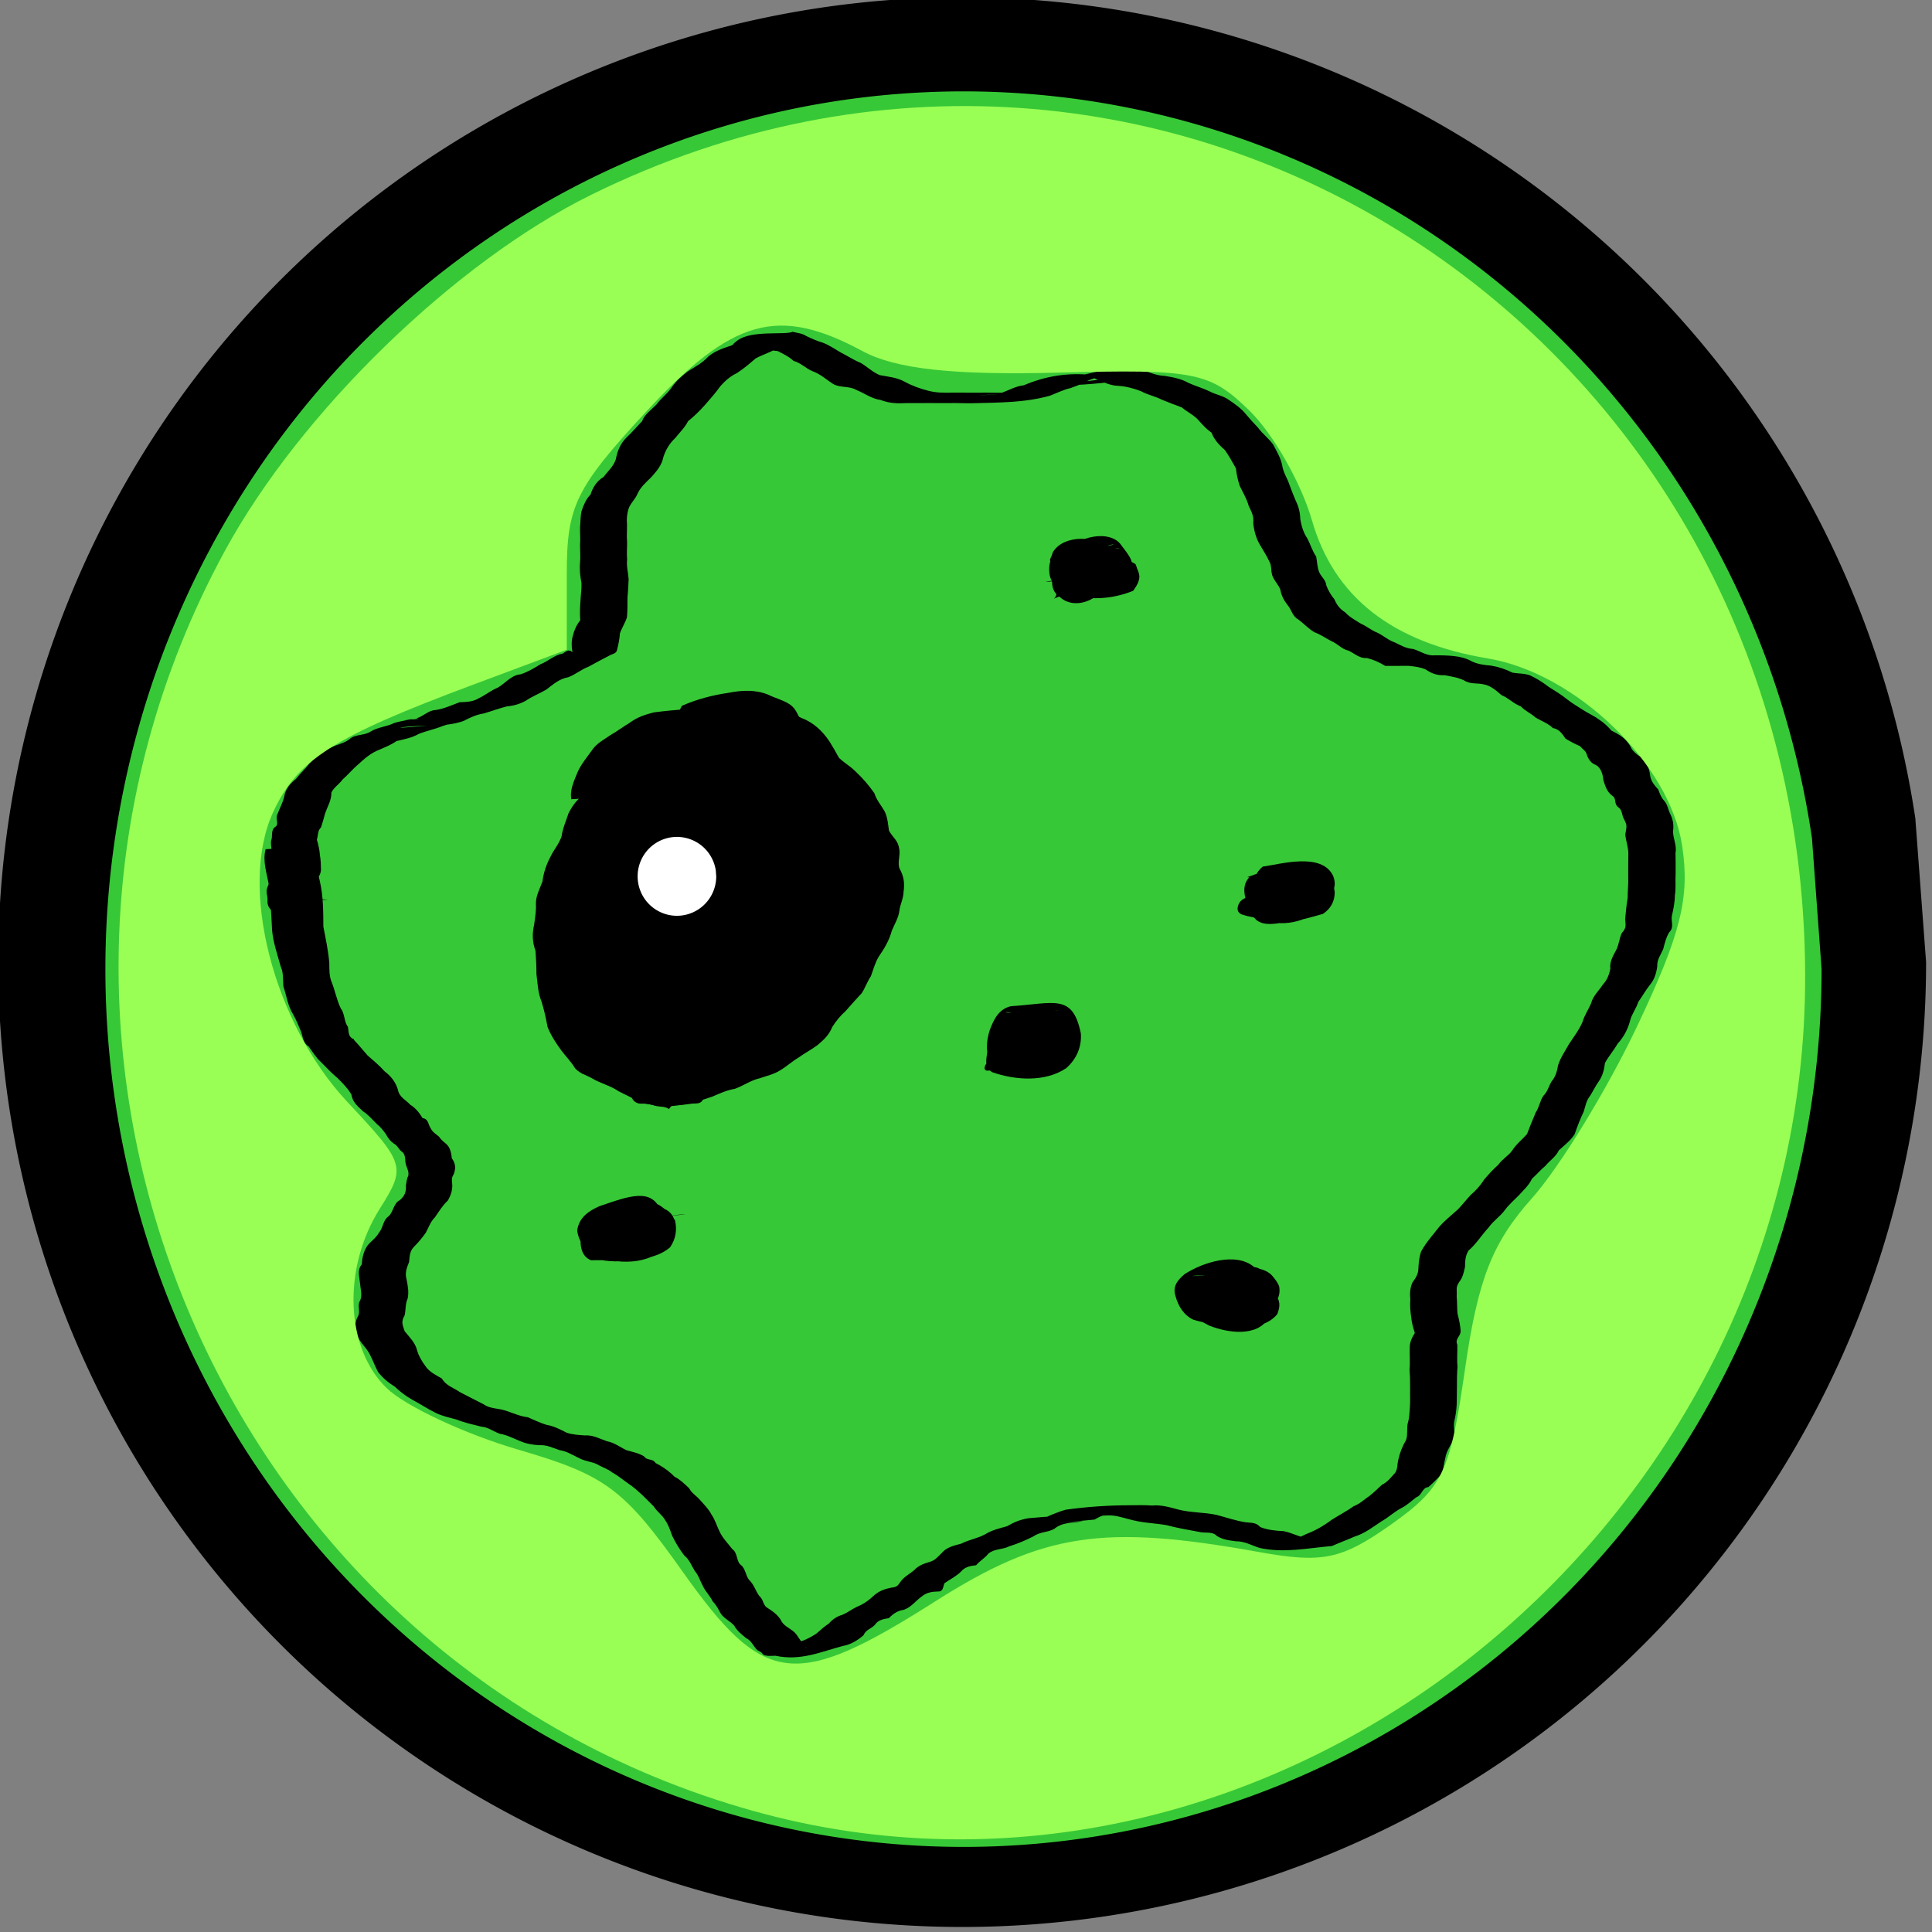 <?xml version="1.0" encoding="UTF-8" standalone="no"?>
<!-- Created with Inkscape (http://www.inkscape.org/) -->

<svg
   xmlns:dc="http://purl.org/dc/elements/1.1/"
   xmlns:cc="http://creativecommons.org/ns#"
   xmlns:rdf="http://www.w3.org/1999/02/22-rdf-syntax-ns#"
   xmlns:svg="http://www.w3.org/2000/svg"
   xmlns="http://www.w3.org/2000/svg"
   xmlns:sodipodi="http://sodipodi.sourceforge.net/DTD/sodipodi-0.dtd"
   xmlns:inkscape="http://www.inkscape.org/namespaces/inkscape"
   version="1.1"
   width="45"
   height="45"
   id="svg3607"
   inkscape:version="0.48.3.1 r9886"
   sodipodi:docname="ping4.svg">
  <rect width="100%" height="100%" fill="#808080" stroke="none"/>
  <sodipodi:namedview
     pagecolor="#ffffff"
     bordercolor="#666666"
     borderopacity="1"
     objecttolerance="10"
     gridtolerance="10"
     guidetolerance="10"
     inkscape:pageopacity="0"
     inkscape:pageshadow="2"
     inkscape:window-width="1311"
     inkscape:window-height="744"
     id="namedview25"
     showgrid="false"
     inkscape:zoom="1.0393784"
     inkscape:cx="193.70374"
     inkscape:cy="113.52934"
     inkscape:window-x="55"
     inkscape:window-y="24"
     inkscape:window-maximized="1"
     inkscape:current-layer="svg3607"
     fit-margin-top="0"
     fit-margin-left="0"
     fit-margin-right="0"
     fit-margin-bottom="0" />
  <defs
     id="defs3609" />
  <g
     transform="matrix(0.19,0,0,0.198,-17.209,-51.863)"
     id="layer1">
    <path
       d="M 446.673,369.325 A 101.432,104.224 0 1 1 445.538,353.779"
       transform="matrix(1.165,0,0,1.089,-193.682,-27.081)"
       id="path3511"
       style="fill:#000000;fill-opacity:1"
       inkscape:connector-curvature="0" />
    <path
       d="m 305.227,421.436 a 74.446,74.446 0 1 1 -0.833,-11.104"
       transform="matrix(1.413,0,0,1.387,-117.407,-208.593)"
       id="path3513"
       style="fill:#37c837;fill-opacity:1"
       inkscape:connector-curvature="0" />
    <path
       d="m 128.894,361.498 c 0.157,1.386 0.573,2.726 0.887,4.085 0.424,1.764 0.425,3.563 0.434,5.359 0.283,1.409 0.597,2.817 0.726,4.249 0.01,0.795 -0.025,1.587 0.311,2.324 0.415,1.015 0.605,2.07 1.101,3.052 0.509,0.631 0.378,1.54 0.87,2.154 0.083,0.375 0.035,0.946 0.361,1.24 0.575,0.522 0.059,-0.251 0.407,0.333 0.577,0.574 1.078,1.193 1.638,1.792 0.724,0.602 1.462,1.201 2.104,1.886 0.785,0.564 1.342,1.258 1.624,2.159 0.163,0.881 0.957,1.176 1.532,1.78 0.623,0.348 1.109,0.956 1.49,1.553 0.755,0.099 0.673,0.793 1.011,1.225 0.204,0.431 0.634,0.651 1.005,0.961 0.264,0.381 0.573,0.604 0.945,0.911 0.437,0.399 0.566,1.086 0.627,1.643 0.484,0.614 0.505,1.253 0.189,1.938 -0.204,0.279 -0.206,0.591 -0.157,0.926 0.091,0.801 -0.124,1.397 -0.522,2.092 -0.646,0.569 -1.082,1.278 -1.577,1.962 -0.54,0.519 -0.769,1.167 -1.111,1.798 -0.427,0.592 -0.888,1.118 -1.41,1.63 -0.583,0.516 -0.582,1.139 -0.657,1.844 -0.279,0.668 -0.53,1.278 -0.318,1.986 0.156,0.769 0.319,1.553 0.14,2.323 -0.297,0.619 -0.212,1.293 -0.364,1.96 -0.459,0.73 -0.266,1.116 -0.004,1.867 0.602,0.717 1.278,1.318 1.519,2.218 0.174,0.628 0.603,1.355 1.032,1.887 0.48,0.703 1.27,1.044 2.016,1.465 0.516,0.859 1.419,1.068 2.188,1.586 0.977,0.474 1.931,0.973 2.913,1.437 0.778,0.536 1.718,0.46 2.592,0.72 0.934,0.265 1.867,0.711 2.842,0.811 0.746,0.295 1.481,0.664 2.298,0.893 0.88,0.144 1.677,0.533 2.478,0.932 0.726,0.223 1.465,0.264 2.218,0.312 0.962,-0.075 1.825,0.396 2.721,0.689 0.895,0.151 1.57,0.683 2.382,1.052 0.762,0.209 1.455,0.323 2.155,0.723 0.265,0.413 0.794,0.315 1.15,0.526 0.117,0.07 0.197,0.186 0.296,0.279 0.129,0.066 0.259,0.131 0.388,0.196 0.702,0.386 1.348,0.838 1.908,1.4 0.555,0.234 1.32,0.921 1.775,1.343 0.345,0.632 0.907,0.878 1.36,1.406 0.511,0.555 1.051,1.057 1.404,1.731 0.409,0.546 0.616,1.261 0.944,1.901 0.358,0.793 1.049,1.451 1.604,2.143 0.634,0.382 0.494,1.465 1.012,1.828 0.613,0.446 0.595,1.311 1.065,1.81 0.583,0.545 0.768,1.283 1.232,1.881 0.453,0.331 0.462,1.036 0.893,1.323 0.666,0.409 1.312,0.822 1.729,1.478 0.261,0.618 0.991,0.914 1.516,1.318 0.562,0.412 0.701,1.02 1.244,1.433 0.619,0.266 0.03,0.637 0.459,0.365 0.54,-0.117 1.115,-0.092 1.669,-0.089 0.137,-0.003 0.274,-0.005 0.41,-0.009 -1.778,0.105 -3.553,0.26 -5.332,0.315 -0.143,0.003 0.261,-0.111 0.393,-0.164 0.465,-0.186 0.922,-0.354 1.406,-0.488 0.938,-0.15 1.755,-0.562 2.549,-1.043 0.525,-0.396 0.962,-0.854 1.537,-1.178 0.46,-0.51 1.005,-0.873 1.682,-1.06 0.626,-0.25 1.161,-0.651 1.783,-0.94 0.823,-0.314 1.524,-0.801 2.159,-1.386 0.611,-0.499 1.308,-0.727 2.077,-0.877 0.686,-0.051 0.815,-0.257 1.132,-0.705 0.422,-0.556 1.081,-0.893 1.633,-1.319 0.539,-0.579 1.208,-0.792 1.947,-1.01 0.593,-0.135 1.032,-0.624 1.449,-1.027 0.618,-0.705 1.518,-0.882 2.397,-1.11 0.957,-0.474 2.041,-0.615 2.975,-1.123 0.815,-0.484 1.738,-0.683 2.648,-0.926 0.832,-0.473 1.674,-0.802 2.632,-0.944 3.672,-0.338 13.637,-0.831 2.29,-0.182 0.748,-0.317 1.488,-0.602 2.274,-0.82 2.62,-0.354 5.274,-0.518 7.92,-0.525 0.883,-0.005 1.773,-0.033 2.65,0.033 1.123,-0.106 2.192,0.203 3.27,0.482 1.533,0.374 3.129,0.3 4.663,0.622 1.18,0.297 2.358,0.691 3.561,0.868 0.752,0.082 1.249,-0.003 1.786,0.562 0.901,0.348 1.901,0.434 2.866,0.479 1.021,0.192 1.914,0.699 2.979,0.851 2.357,0.446 7.184,-0.019 -2.851,0.537 0.869,-0.354 1.781,-0.615 2.619,-1.038 1.132,-0.408 2.149,-0.97 3.113,-1.666 0.899,-0.555 1.849,-1.011 2.714,-1.616 0.759,-0.261 1.297,-0.804 1.957,-1.216 0.556,-0.406 1.015,-0.892 1.542,-1.325 0.612,-0.276 1.004,-0.766 1.444,-1.228 0.501,-0.431 0.375,-1.155 0.553,-1.76 0.185,-0.811 0.511,-1.562 0.948,-2.284 0.212,-0.644 0.05,-1.286 0.197,-1.956 0.199,-0.612 0.21,-1.258 0.258,-1.893 0.064,-0.677 0.01,-1.359 0.03,-2.039 0.01,-0.781 -0.01,-1.572 -0.074,-2.355 0.088,-0.863 -0.003,-1.724 0.025,-2.588 -0.003,-0.649 0.273,-1.198 0.625,-1.732 -0.194,-0.602 -0.385,-1.205 -0.44,-1.836 -0.111,-0.689 -0.166,-1.402 -0.112,-2.1 -0.077,-0.686 -0.035,-1.406 0.275,-2.034 0.365,-0.461 0.684,-0.942 0.71,-1.535 0.035,-0.731 0.092,-1.374 0.338,-2.073 0.587,-1.067 1.44,-1.941 2.199,-2.888 0.697,-0.765 1.528,-1.397 2.312,-2.075 0.554,-0.544 1.036,-1.161 1.587,-1.715 0.648,-0.526 1.195,-1.131 1.65,-1.817 0.527,-0.591 1.094,-1.19 1.705,-1.706 0.467,-0.657 1.206,-1.029 1.695,-1.658 0.486,-0.764 1.227,-1.295 1.832,-1.958 0.35,-0.861 0.684,-1.693 1.069,-2.544 0.434,-0.622 0.516,-1.368 0.949,-1.976 0.502,-0.462 0.649,-1.134 1.002,-1.685 0.486,-0.546 0.668,-1.208 0.791,-1.894 0.292,-0.895 0.855,-1.653 1.317,-2.463 0.598,-0.879 1.266,-1.69 1.689,-2.659 0.232,-0.778 0.713,-1.424 1.043,-2.161 0.227,-0.889 0.962,-1.486 1.455,-2.229 0.517,-0.524 0.759,-1.155 0.906,-1.843 -0.108,-0.845 0.337,-1.513 0.726,-2.227 0.334,-0.627 0.36,-1.349 0.687,-1.986 0.575,-0.6 0.467,-0.901 0.398,-1.62 0.1,-0.835 0.145,-1.671 0.311,-2.498 -0.015,-0.834 0.111,-1.671 0.064,-2.503 0.01,-0.818 -0.01,-1.635 0.015,-2.453 0.058,-0.861 -0.277,-1.652 -0.374,-2.495 0.138,-0.911 0.291,-0.997 -0.128,-1.767 -0.326,-0.526 -0.203,-1.131 -0.743,-1.465 -0.57,-0.424 -0.151,-1.017 -0.732,-1.348 -0.648,-0.456 -0.861,-1.144 -1.083,-1.846 -0.058,-0.646 -0.279,-1.414 -0.901,-1.754 -0.621,-0.219 -0.939,-0.678 -1.141,-1.264 -0.092,-0.396 -0.525,-0.613 -0.801,-0.953 -0.588,-0.246 -1.233,-0.554 -1.807,-0.905 -0.387,-0.564 -0.797,-1.127 -1.534,-1.231 -0.605,-0.563 -1.389,-0.818 -2.105,-1.223 -0.596,-0.521 -1.28,-0.771 -1.827,-1.329 -0.879,-0.298 -1.527,-1.005 -2.377,-1.323 -0.65,-0.543 -1.317,-1.122 -2.19,-1.268 -0.737,-0.165 -1.455,-0.023 -2.146,-0.334 -0.796,-0.459 -1.728,-0.57 -2.623,-0.74 -0.905,0.047 -1.599,-0.198 -2.337,-0.681 -0.678,-0.278 -1.372,-0.348 -2.095,-0.421 -0.955,-0.009 -1.908,0.023 -2.863,0.005 -0.704,-0.42 -1.438,-0.734 -2.235,-0.922 -0.908,0.067 -1.466,-0.506 -2.23,-0.864 -0.842,-0.159 -1.355,-0.821 -2.138,-1.134 -0.715,-0.342 -1.297,-0.772 -2.051,-1.028 -0.746,-0.411 -1.321,-1.034 -1.998,-1.516 -0.729,-0.357 -0.822,-1.159 -1.312,-1.689 -0.444,-0.541 -0.765,-1.128 -0.887,-1.809 -0.189,-0.51 -0.65,-0.958 -0.909,-1.487 -0.303,-0.588 -0.098,-1.33 -0.457,-1.861 -0.342,-0.711 -0.785,-1.348 -1.192,-2.021 -0.445,-0.764 -0.678,-1.615 -0.765,-2.482 0.105,-0.798 -0.222,-1.323 -0.556,-2.007 -0.242,-0.853 -0.711,-1.568 -1.102,-2.362 -0.228,-0.662 -0.395,-1.362 -0.463,-2.057 -0.422,-0.738 -0.849,-1.434 -1.338,-2.131 -0.704,-0.598 -1.317,-1.209 -1.655,-2.062 -0.571,-0.377 -1.033,-0.868 -1.5,-1.358 -0.568,-0.683 -1.452,-1.052 -2.152,-1.619 -0.836,-0.294 -1.603,-0.579 -2.418,-0.896 -0.839,-0.417 -1.729,-0.561 -2.563,-1.003 -0.92,-0.346 -1.887,-0.584 -2.875,-0.641 -0.99,-0.028 -1.934,-0.522 -2.855,-0.881 -2.119,0.713 -0.293,0.059 4.923,-0.198 0.254,-0.014 -0.485,0.151 -0.725,0.233 -0.469,0.16 -0.45,0.138 -0.951,0.234 -3.057,0.444 -6.164,0.604 -9.255,0.593 -1.889,0.019 -5.156,0.065 4.8,-0.3 0.154,-0.005 -0.298,0.075 -0.443,0.126 -0.422,0.148 -0.829,0.324 -1.257,0.462 -0.901,0.185 -1.71,0.604 -2.569,0.907 -3.061,0.821 -6.335,0.796 -9.49,0.876 -0.861,0.019 -1.72,-0.033 -2.581,-0.019 -0.893,-0.003 -1.785,0.019 -2.678,-0.003 -0.949,-9e-5 -1.898,0.019 -2.847,0.009 -1.111,0.059 -2.093,0.019 -3.134,-0.372 -1.099,-0.143 -1.972,-0.792 -2.965,-1.175 -0.89,-0.506 -2.003,-0.221 -2.867,-0.715 -0.801,-0.498 -1.521,-1.134 -2.434,-1.461 -0.855,-0.313 -1.51,-1.02 -2.41,-1.245 -0.572,-0.524 -1.267,-0.822 -1.96,-1.167 -0.798,0.014 -1.473,-0.399 -2.097,-0.838 -0.524,-0.099 -1.022,-0.308 -1.559,-0.277 8.859,-0.774 5.747,-1.029 3.879,0.632 -0.884,0.596 -1.942,0.86 -2.891,1.351 -0.748,0.621 -1.501,1.236 -2.335,1.749 -0.796,0.365 -1.435,0.908 -2.013,1.539 -0.566,0.765 -1.213,1.466 -1.855,2.171 -0.65,0.702 -1.332,1.348 -2.091,1.933 -0.395,0.757 -1.042,1.331 -1.58,1.988 -0.698,0.633 -1.178,1.394 -1.459,2.266 -0.191,0.946 -0.84,1.657 -1.488,2.351 -0.623,0.589 -1.266,1.114 -1.644,1.879 -0.268,0.676 -0.925,1.185 -1.142,1.87 -0.183,0.575 -0.23,1.202 -0.173,1.802 0.01,0.68 -0.057,1.367 0.01,2.044 0.01,0.687 -0.063,1.38 0.003,2.064 -0.098,0.807 0.132,1.554 0.187,2.324 -0.03,0.728 -0.077,1.449 -0.141,2.174 -0.004,0.771 0.01,1.548 -0.069,2.317 -0.225,0.675 -0.631,1.237 -0.864,1.905 -0.035,0.596 -0.156,1.185 -0.31,1.763 -0.082,0.625 -0.494,0.567 -0.97,0.824 -0.859,0.422 -1.713,0.859 -2.56,1.311 -0.89,0.316 -1.596,0.916 -2.487,1.239 -1.083,0.178 -1.829,0.821 -2.668,1.439 -0.819,0.468 -1.702,0.784 -2.493,1.298 -0.735,0.412 -1.521,0.617 -2.361,0.694 -0.969,0.228 -1.902,0.576 -2.865,0.837 -0.874,0.127 -1.688,0.494 -2.466,0.885 -2.346,0.791 -5.046,0.402 -7.403,0.726 -1.767,0.244 3.561,-0.263 5.345,-0.315 0.172,-0.003 -0.323,0.116 -0.484,0.173 -0.955,0.383 -1.979,0.565 -2.937,0.933 -0.846,0.472 -1.799,0.621 -2.73,0.843 -0.642,0.439 -1.369,0.709 -2.083,1.008 -1.026,0.378 -1.805,1.019 -2.592,1.725 -0.696,0.553 -1.257,1.223 -1.939,1.794 -0.41,0.566 -1.04,0.893 -1.36,1.515 0.02,0.9 -0.471,1.634 -0.766,2.446 -0.156,0.557 -0.315,1.101 -0.501,1.654 -0.434,0.389 -0.347,0.918 -0.513,1.456 0.179,0.604 0.332,1.195 0.372,1.825 0.111,0.585 0.121,1.19 0.13,1.783 -0.07,0.697 -0.67,1.193 -0.856,1.832 -0.302,0.597 -0.07,0.762 -0.062,1.351 -0.045,0.619 -0.212,0.532 0.217,0.469 0.461,2.61 -7.113,2.207 -5.427,-0.249 0.259,-0.356 0.619,-0.37 1.035,-0.437 0,0 5.965,0.494 5.965,0.494 l 0,0 c -0.478,0.009 -0.961,0.042 -1.438,-0.003 -1.703,1.102 -6.013,-1.232 -5.561,1.172 -0.331,-0.273 -0.471,-0.69 -0.423,-1.111 0.03,-0.518 -0.261,-0.985 -0.02,-1.511 0.215,-0.585 0.445,-1.194 0.894,-1.653 -0.01,-0.569 -0.045,-1.119 -0.106,-1.689 -0.231,-0.682 -0.369,-1.396 -0.343,-2.113 0.241,-0.491 -0.05,-1.255 0.465,-1.631 0.598,-0.319 0.03,-0.94 0.3,-1.482 0.333,-0.827 0.787,-1.589 0.934,-2.466 0.248,-0.724 0.727,-1.259 1.354,-1.724 0.511,-0.644 1.145,-1.166 1.648,-1.814 0.805,-0.807 1.635,-1.506 2.721,-1.917 0.738,-0.346 1.541,-0.453 2.207,-0.957 0.674,-0.604 1.786,-0.383 2.567,-0.884 0.926,-0.534 1.923,-0.559 2.892,-1.001 2.647,-0.883 13.653,-1.259 1.552,-0.412 -1.284,0.09 2.561,-0.065 1.179,-0.15 0.834,-0.203 1.463,-0.953 2.374,-0.977 1.014,-0.149 1.961,-0.565 2.915,-0.912 0.805,-0.037 1.607,-0.033 2.316,-0.45 0.822,-0.362 1.505,-0.934 2.36,-1.258 0.937,-0.521 1.66,-1.484 2.801,-1.578 0.907,-0.277 1.656,-0.716 2.445,-1.186 0.938,-0.337 1.688,-1.081 2.713,-1.247 0.565,-0.337 0.721,-0.544 1.215,-0.175 0.03,0.023 -0.015,-0.072 -0.025,-0.109 -0.113,-0.628 -0.113,-1.272 0.086,-1.885 0.166,-0.64 0.455,-1.239 0.892,-1.753 -0.073,-0.777 -0.035,-1.57 0.03,-2.345 0.025,-0.69 0.161,-1.383 0.111,-2.071 -0.157,-0.8 -0.254,-1.578 -0.167,-2.392 0.065,-0.684 -0.004,-1.376 -0.004,-2.062 0.063,-0.681 -0.01,-1.37 3e-4,-2.054 0.076,-0.656 0.025,-1.324 0.204,-1.972 0.245,-0.687 0.535,-1.376 1.085,-1.896 0.269,-0.84 0.776,-1.609 1.583,-2.059 0.553,-0.707 1.215,-1.221 1.519,-2.098 0.178,-0.956 0.573,-1.873 1.312,-2.557 0.68,-0.595 1.264,-1.284 1.905,-1.915 0.289,-0.793 1.165,-1.366 1.762,-1.959 0.598,-0.797 1.447,-1.346 1.981,-2.164 0.497,-0.678 1.185,-1.234 1.862,-1.736 0.888,-0.548 1.778,-0.965 2.497,-1.732 0.856,-0.692 1.81,-0.979 2.856,-1.316 1.605,-0.977 -0.732,0.494 0.711,-0.572 1.726,-1.275 5.886,-0.622 6.778,-1.039 0.57,0.144 1.183,0.17 1.685,0.504 0.666,0.302 1.329,0.586 2.033,0.783 0.771,0.28 1.417,0.716 2.123,1.112 0.853,0.417 1.647,0.926 2.532,1.272 0.8,0.456 1.466,1.1 2.333,1.433 1.011,0.183 2.045,0.263 2.973,0.739 0.955,0.502 1.926,0.843 2.983,1.099 0.987,0.249 1.986,0.243 3.002,0.215 0.922,-0.005 1.844,0.005 2.766,0.009 0.891,-0.019 1.781,10e-4 2.672,0.005 0.936,0.018 1.87,-0.033 2.805,-0.05 2.431,-0.091 0.407,-0.019 -4.761,0.34 -1.506,0.105 3.978,-0.199 2.467,-0.269 0.908,-0.314 1.748,-0.795 2.715,-0.893 2.659,-1.078 5.399,-1.526 8.412,-1.211 6.368,-0.2 -8.009,0.516 -2.396,0.22 2.74,-0.419 5.517,-1.605 8.343,-0.87 0.963,0.274 1.872,0.723 2.897,0.747 1.02,0.162 2.042,0.332 2.956,0.831 0.839,0.37 1.727,0.596 2.559,0.985 0.772,0.401 1.675,0.505 2.39,1.017 0.78,0.496 1.554,1.032 2.14,1.741 0.452,0.522 0.926,1.011 1.41,1.496 0.563,0.746 1.315,1.269 1.875,2.011 0.419,0.771 0.91,1.541 1.099,2.394 0.094,0.683 0.415,1.24 0.719,1.872 0.306,0.787 0.611,1.583 0.953,2.348 0.37,0.712 0.536,1.397 0.557,2.184 0.15,0.802 0.381,1.583 0.876,2.264 0.38,0.703 0.594,1.458 1.071,2.115 0.131,0.618 0.114,1.253 0.371,1.833 0.238,0.547 0.828,0.931 0.876,1.578 0.246,0.619 0.568,1.117 1.002,1.637 0.278,0.67 0.687,1.13 1.319,1.526 0.541,0.565 1.252,0.915 1.919,1.325 0.714,0.291 1.302,0.801 2.029,1.062 0.737,0.345 1.358,0.9 2.152,1.15 0.732,0.352 1.367,0.705 2.214,0.758 0.779,0.224 1.491,0.703 2.309,0.754 0.902,-0.014 1.808,-0.014 2.705,0.085 0.765,0.076 1.526,0.259 2.198,0.63 0.765,0.334 1.509,0.422 2.342,0.491 0.927,0.145 1.793,0.423 2.633,0.828 0.71,0.123 1.453,0.069 2.144,0.317 0.823,0.367 1.56,0.813 2.28,1.345 0.786,0.468 1.576,0.942 2.297,1.495 0.592,0.454 1.256,0.807 1.887,1.21 0.643,0.404 1.36,0.694 1.981,1.137 0.602,0.37 1.075,0.805 1.545,1.315 0.612,0.299 1.24,0.614 1.72,1.095 0.355,0.333 0.566,0.681 0.779,1.096 0.363,0.463 0.793,0.747 1.313,1.037 0.542,0.621 0.846,1.282 0.931,2.095 0.1,0.648 0.544,1.127 0.984,1.601 0.188,0.449 0.326,0.908 0.681,1.267 0.475,0.488 0.52,1.098 0.822,1.669 0.325,0.647 0.411,1.262 0.313,1.977 -0.004,0.864 0.486,1.656 0.302,2.534 0.03,0.819 0.01,1.636 0.015,2.455 -0.058,0.85 0.057,1.709 -0.093,2.557 -0.004,0.833 -0.183,1.635 -0.376,2.443 -0.102,0.666 0.316,1.295 -0.317,1.896 -0.393,0.636 -0.532,1.23 -0.73,1.956 -0.313,0.715 -0.784,1.252 -0.739,2.075 -0.105,0.749 -0.338,1.504 -0.847,2.095 -0.555,0.658 -0.956,1.366 -1.481,2.078 -0.243,0.766 -0.778,1.391 -0.985,2.141 -0.266,1.034 -0.793,1.983 -1.548,2.766 -0.468,0.792 -1.089,1.461 -1.546,2.259 -0.084,0.754 -0.284,1.515 -0.743,2.143 -0.42,0.563 -0.692,1.127 -1.069,1.714 -0.478,0.559 -0.565,1.17 -0.788,1.855 -0.432,0.879 -0.793,1.748 -1.114,2.666 -0.51,0.773 -1.25,1.291 -1.935,1.902 -0.398,0.789 -1.105,1.181 -1.666,1.841 -0.598,0.465 -1.055,1.006 -1.631,1.503 -0.399,0.796 -1.022,1.323 -1.63,1.965 -0.565,0.559 -1.199,1.073 -1.68,1.697 -0.592,0.786 -1.417,1.266 -1.994,2.059 -0.86,0.881 -1.519,1.944 -2.482,2.733 -0.383,0.617 -0.417,1.194 -0.425,1.916 -0.151,0.614 -0.259,1.229 -0.687,1.736 -0.504,0.721 -0.271,0.875 -0.334,1.746 0.07,0.672 0.035,1.343 0.103,2.016 0.175,0.656 0.335,1.328 0.382,1.999 0.035,0.689 -0.736,0.926 -0.409,1.65 0.03,0.862 -0.064,1.723 0.025,2.584 -0.061,0.785 -0.083,1.579 -0.07,2.364 0.01,0.691 -0.03,1.38 -0.03,2.069 -0.03,0.669 -0.131,1.331 -0.29,1.982 -0.171,0.747 0.156,1.352 -0.098,2.084 -0.303,0.757 -0.857,1.38 -0.992,2.186 -0.196,0.687 -0.214,1.44 -0.538,2.03 -0.503,0.496 -0.996,0.998 -1.543,1.451 -0.796,0.062 -0.745,0.943 -1.506,1.211 -0.601,0.446 -1.128,0.929 -1.799,1.255 -0.881,0.438 -1.614,1.122 -2.49,1.59 -1.048,0.66 -2.009,1.4 -3.226,1.757 -0.938,0.397 -1.867,0.721 -2.802,1.122 -3.092,0.261 -5.879,0.846 -8.856,0.232 -0.972,-0.29 -1.873,-0.81 -2.917,-0.787 -0.927,-0.121 -1.91,-0.219 -2.632,-0.85 -0.571,-0.27 -1.287,-0.103 -1.901,-0.259 -1.343,-0.232 -2.684,-0.459 -4.006,-0.796 -1.509,-0.242 -3.056,-0.264 -4.533,-0.684 -0.889,-0.21 -1.765,-0.508 -2.694,-0.455 -0.965,0.072 -1.934,0.019 -2.9,0.023 -3.755,0.033 7.36,-0.586 3.569,-0.284 -0.804,0.072 -1.554,0.353 -2.243,0.75 -19.272,1.746 2.611,-0.294 -2.153,0.294 -0.962,0.102 -1.97,0.138 -2.742,0.774 -0.772,0.452 -1.794,0.355 -2.554,0.889 -0.981,0.481 -1.936,0.87 -3.003,1.189 -0.808,0.397 -1.791,0.268 -2.537,0.842 -0.464,0.556 -1.043,0.847 -1.534,1.387 -0.631,0.046 -1.401,0.211 -1.808,0.709 -0.572,0.567 -1.261,0.871 -1.932,1.32 -0.359,0.086 -0.117,1.106 -0.9,1.055 -0.714,0.014 -1.411,0.104 -1.973,0.558 -0.777,0.504 -1.316,1.312 -2.268,1.603 -0.725,0.092 -1.306,0.477 -1.804,0.976 -0.631,0.092 -1.334,0.214 -1.702,0.773 -0.42,0.475 -1.117,0.552 -1.396,1.227 -0.671,0.575 -1.613,1.132 -2.506,1.263 -2.735,0.691 -5.207,1.799 -8.304,1.16 -0.468,0.005 -1.039,0.08 -1.465,-0.111 -0.388,-0.417 -0.18,-0.239 -0.768,-0.556 -0.485,-0.456 -0.684,-1.102 -1.344,-1.393 -0.552,-0.437 -1.129,-0.862 -1.475,-1.477 -0.487,-0.54 -1.248,-0.826 -1.665,-1.449 -0.294,-0.509 -0.527,-0.981 -0.972,-1.399 -0.332,-0.682 -0.888,-1.149 -1.223,-1.847 -0.334,-0.598 -0.516,-1.24 -0.992,-1.765 -0.402,-0.635 -0.651,-1.33 -1.282,-1.81 -0.569,-0.707 -1.065,-1.498 -1.468,-2.302 -0.245,-0.659 -0.468,-1.298 -0.879,-1.864 -0.347,-0.594 -1.02,-1.002 -1.385,-1.595 -0.468,-0.454 -0.945,-0.9 -1.417,-1.351 -0.54,-0.467 -1.071,-0.943 -1.683,-1.325 -0.668,-0.44 -1.277,-0.951 -1.992,-1.319 -0.543,-0.419 -1.233,-0.601 -1.827,-0.955 -0.697,-0.316 -1.464,-0.357 -2.157,-0.694 -0.806,-0.365 -1.544,-0.842 -2.452,-0.972 -0.832,-0.263 -1.597,-0.648 -2.501,-0.583 -0.806,-0.042 -1.618,-0.171 -2.36,-0.489 -0.827,-0.311 -1.604,-0.722 -2.492,-0.863 -0.774,-0.251 -1.416,-0.778 -2.246,-0.83 -1.022,-0.249 -2.056,-0.45 -3.037,-0.836 -0.889,-0.234 -1.79,-0.407 -2.621,-0.814 -0.967,-0.453 -1.863,-1.038 -2.814,-1.518 -0.81,-0.439 -1.509,-0.961 -2.188,-1.57 -0.775,-0.451 -1.493,-1.031 -2.034,-1.735 -0.348,-0.659 -0.626,-1.35 -0.974,-2.012 -0.415,-0.806 -1.199,-1.383 -1.563,-2.23 -0.269,-0.797 -0.347,-1.495 0.091,-2.247 0.359,-0.629 -0.143,-1.282 0.295,-1.917 0.265,-0.649 0.01,-1.397 -0.045,-2.071 -0.067,-0.779 -0.362,-1.426 0.216,-2.127 0.054,-0.773 0.228,-1.542 0.683,-2.194 0.451,-0.559 1.084,-0.921 1.439,-1.566 0.501,-0.509 0.472,-1.429 1.129,-1.88 0.623,-0.438 0.616,-1.561 1.421,-1.928 0.607,-0.512 0.796,-0.972 0.748,-1.748 0.083,-0.366 0.085,-0.762 0.282,-1.094 0.158,-0.609 -0.305,-1.084 -0.347,-1.684 -0.045,-0.472 -0.03,-0.958 -0.507,-1.233 -0.357,-0.29 -0.481,-0.7 -0.904,-0.893 -0.45,-0.306 -0.732,-0.661 -0.979,-1.115 -0.329,-0.437 -0.65,-0.844 -1.106,-1.187 -0.548,-0.516 -1.019,-1.073 -1.666,-1.472 -0.636,-0.563 -1.34,-1.119 -1.451,-1.999 -0.463,-0.75 -1.058,-1.317 -1.699,-1.929 -0.723,-0.59 -1.391,-1.245 -2.045,-1.901 -0.62,-0.532 -1.007,-1.189 -1.499,-1.819 -0.679,-0.419 -0.695,-1.062 -0.911,-1.703 -0.326,-0.721 -0.606,-1.45 -1.029,-2.141 -0.623,-0.985 -0.768,-2.112 -1.15,-3.194 -0.092,-0.8 0.03,-1.605 -0.332,-2.362 -0.41,-1.428 -0.933,-2.828 -1.067,-4.316 -0.08,-1.755 -0.194,-3.513 -0.389,-5.26 -0.248,-1.413 -0.789,-2.79 -0.403,-4.232 0,0 5.767,-0.349 5.767,-0.349 z"
       id="path3100-5"
       style="fill:#000000;fill-opacity:1"
       inkscape:connector-curvature="0" />
    <path
       d="m 227.306,327.578 c -0.111,1.247 -0.59,2.361 -1.207,3.448 -2.46,2.885 -6.251,2.314 -6.602,-0.965 -0.159,-1.057 -0.268,-2.161 0.144,-3.174 1.359,-2.099 5.205,-1.921 7.137,-0.471 0.567,0.788 0.671,1.619 0.39,2.525 -0.319,0.949 -0.949,1.567 -1.75,2.149 -3.179,2.381 -6.181,1.542 -5.842,-1.097 0.262,-0.849 0.871,-1.319 1.653,-1.704 2.803,-0.656 5.999,-1.502 8.539,-0.005 0.367,0.773 0.392,1.447 0.092,2.254 -0.364,0.786 -1.118,0.952 -1.918,1.093 -1.958,0.127 -7.433,1.66 -7.735,-1.749 0.365,-0.972 0.617,-2.024 1.131,-2.931 1.12,-1.941 5.459,-2.823 6.752,-0.799 0.417,0.524 0.851,1.028 1.148,1.645 0.254,0.786 -0.158,1.601 -0.749,2.139 -2.401,1.243 -6.237,1.522 -8.272,-0.435 -0.083,-0.363 -0.915,-1.458 -0.932,-1.681 0.755,-2.773 5.839,-1.45 8.192,-0.439 1.042,0.169 1.51,0.781 1.182,1.723 -0.424,0.59 -0.981,1.002 -1.654,1.289 -1.566,0.288 -7.475,2.019 -7.775,-0.981 -0.14,-0.944 0.083,-1.756 0.679,-2.509 2.248,-1.797 6.197,-1.394 8.326,0.354 0.991,0.583 1.897,1.319 2.015,2.477 -0.01,0.674 -0.389,1.174 -0.762,1.701 -2.694,1.043 -5.693,1.184 -8.315,0.223 -0.74,-0.274 -1.196,-0.94 -1.433,-1.644 -0.058,-0.17 -0.056,-0.343 -0.045,-0.518 7.5e-4,-0.033 0.001,-0.067 0.002,-0.1 0,0 5.361,-0.103 5.361,-0.103 l 0,0 c -7.4e-4,-0.033 -0.002,-0.059 -0.003,-0.089 0.087,0.055 0.185,0.111 0.235,0.199 0.472,0.526 0.965,1.03 1.689,1.217 0.611,0.221 1.742,0.139 1.345,0.169 -9.42,0.706 -6.411,0.291 -4.427,0.383 0.47,0.12 0.471,-0.675 0.564,-1.018 -0.175,-0.934 -1.57,-1.389 -2.184,-2.018 -0.393,-0.285 -0.772,-0.588 -1.265,-0.696 -0.119,-0.028 -0.484,-0.028 -0.363,-0.042 5.202,-0.493 7.05,0.014 5.031,-0.504 -0.433,0.649 -0.751,1.265 -0.771,2.056 0.304,0.663 1.547,0.637 1.178,0.678 -11.29,1.252 -6.606,0.618 -4.896,0.383 0.834,-0.104 1.294,-0.437 1.866,-1.01 0.608,0.356 -1.118,-0.682 -1.343,-0.581 -2.632,-0.719 -3.793,-0.037 3.666,-0.854 0.15,-0.019 -0.318,0.009 -0.447,-0.067 -0.094,-0.055 -0.099,-0.189 -0.149,-0.283 0.636,0.161 0.703,1.063 1.178,1.431 0.393,0.238 0.768,0.469 1.225,0.581 0.144,0.037 0.587,0.058 0.439,0.072 -5.108,0.493 -7.082,-0.009 -4.916,0.495 0.467,-0.319 1.105,-0.816 0.823,-1.422 -0.24,-0.543 -0.803,-0.934 -0.99,-1.511 -1.666,-0.934 -0.161,-0.062 5.246,-0.435 0.197,-0.014 -0.477,-0.073 -0.586,0.085 -0.051,0.074 -0.015,0.176 -0.03,0.264 -0.111,0.988 -0.609,1.85 -1.143,2.68 0.481,2.544 7.674,0.836 -3.878,1.7 0.679,-0.019 1.423,-0.047 1.988,-0.437 0.126,-0.499 0.537,-1.14 -0.111,-1.452 -0.665,-0.216 -1.911,-0.26 -1.466,-0.299 9.236,-0.817 6.426,-0.463 4.426,-0.32 -0.78,0.092 -1.31,0.491 -1.621,1.183 -1.796,2.343 6.781,0.142 -5.637,1.047 -0.054,0.003 0.01,0.103 0.02,0.155 0.406,-0.724 1.289,-1.076 1.525,-1.918 0.23,-0.601 0.496,-1.296 -0.082,-1.806 -0.435,-0.197 -0.962,-0.248 -0.811,-0.266 9.81,-1.129 6.318,-1.588 4.991,-0.293 -0.365,0.813 0.341,2.01 0.02,2.887 0.04,0.306 0.04,0.618 0.09,0.922 0.02,0.114 0.22,0.312 0.102,0.333 -8.337,1.495 -5.084,2.25 -5.488,0.236 0.486,-1.131 0.959,-2.239 1.408,-3.381 0,0 5.798,-0.171 5.798,-0.171 z"
       id="path3102-9"
       style="fill:#000000;fill-opacity:1"
       inkscape:connector-curvature="0" />
    <path
       d="m 243.443,365.129 c 2.884,-1.021 6.44,-1.733 9.357,-0.895 0.934,0.629 1.273,1.609 1.397,2.657 -0.002,1.103 -0.51,1.946 -1.439,2.548 -2.753,0.748 -6.052,1.737 -8.654,0.346 -0.78,-0.502 -0.956,-1.334 -0.715,-2.157 0.178,-0.85 0.51,-1.604 1.295,-2.064 2.697,-0.205 6.365,-1.48 8,1.161 0.363,0.785 -0.002,1.645 -0.464,2.321 -1.867,1.481 -5.382,2.126 -7.289,0.667 -1.022,-0.313 -1.408,-1.304 -1.708,-2.202 -0.225,-0.998 -0.15,-1.801 0.645,-2.517 2.944,-1.104 6.682,-1.525 9.343,0.248 0.705,0.776 0.496,1.972 0.149,2.874 -0.415,0.73 -0.97,1.284 -1.778,1.574 -3.476,0.53 -7.447,2.388 -7.763,-1.31 -0.045,-1.044 0.01,-2.146 0.533,-3.077 2.206,-1.799 6.085,-1.645 8.55,-0.249 0.97,0.813 0.846,1.69 0.371,2.729 -1.606,2.226 -6.298,3.466 -8.381,1.503 -0.87,-0.793 -0.907,-1.699 -0.975,-2.788 0.276,-0.959 0.622,-2.01 1.473,-2.624 1.901,-0.214 7.213,-1.778 8.61,1.1 0.537,1.305 -0.089,2.124 -1.075,2.993 -2.766,1.776 -6.937,2.547 -10.045,1.565 -0.734,-0.237 -0.708,-0.851 -0.355,-1.424 0.347,-0.483 0.94,-0.638 1.503,-0.775 0.413,-0.092 -0.1,0.023 0.21,-0.047 0,0 5.414,0.4 5.414,0.4 l 0,0 c -0.04,0.005 -0.083,1.4e-4 -0.123,0.019 -0.461,0.109 -0.896,0.297 -1.359,0.397 -0.399,0.449 -0.686,0.088 0.443,0.296 2.328,0.098 0.477,5e-4 -4.901,0.421 -0.208,0.019 0.421,0.014 0.625,-0.028 0.846,-0.171 1.554,-0.689 2.339,-1.003 0.722,-0.429 2.29,-1.115 1.54,-2.136 -1.793,-1.849 -7.097,-0.649 3.013,-1.446 -0.933,-0.019 -1.044,1.245 -1.364,1.935 -0.057,0.813 -0.056,1.719 0.731,2.219 2.107,0.302 0.306,0.018 -5.038,0.453 -0.143,0.009 0.291,0.033 0.429,-0.005 0.567,-0.148 0.907,-0.617 1.339,-0.958 0.623,-0.852 0.769,-1.17 -0.26,-1.816 -0.3,-0.129 -0.573,-0.269 -0.902,-0.324 -0.154,-0.028 -0.624,-0.014 -0.468,-0.028 8.372,-0.72 6.645,-0.264 4.497,-0.459 -0.465,0.889 -0.368,1.795 -0.456,2.767 5e-5,0.002 0.01,0.733 0.054,0.796 0.138,0.202 0.992,0.11 0.742,0.13 -4.478,0.363 -7.218,0.404 -4.732,0.357 0.873,-0.042 1.238,-0.266 1.629,-1.039 0.391,-0.674 0.774,-1.563 -0.045,-2.035 -0.506,-0.219 -1.029,-0.478 -1.588,-0.549 -0.201,-0.028 -0.809,0.003 -0.607,-0.019 4.861,-0.437 7.217,-0.385 4.655,-0.42 -1.119,0.411 -1.058,0.761 -0.726,1.786 0.191,0.822 0.651,1.399 1.43,1.798 2.056,0.675 -8.272,1.513 -4.076,0.177 0.476,-0.283 0.79,-1.1 0.427,-1.567 -1.576,-1.916 -6.707,-0.688 3.521,-1.379 -0.931,-0.356 -0.929,0.857 -1.255,1.441 -0.317,0.654 -0.035,1.064 0.704,1.297 0.308,0.08 1.263,0.122 0.945,0.149 -9.701,0.823 -5.994,0.506 -3.9,0.224 1.004,-0.221 1.198,-0.908 1.403,-1.812 -0.169,-0.888 -0.296,-1.71 -1.348,-1.955 -2.264,-0.216 -1.321,-0.094 4.789,-0.489 0.18,-0.009 -0.349,0.085 -0.524,0.125 -0.668,0.156 -1.346,0.268 -2.003,0.464 0,0 -5.79,-0.346 -5.79,-0.346 z"
       id="path3104-8"
       style="fill:#000000;fill-opacity:1"
       inkscape:connector-curvature="0" />
    <path
       d="m 234.841,414.547 c 0.905,-1.08 2.026,-1.915 3.337,-2.478 4.537,-1.171 6.548,-1.754 8.01,1.638 0.515,1.12 0.35,2.229 -0.131,3.323 -1.39,2.187 -4.98,1.728 -7.284,0.823 -1.146,-0.564 -1.523,-0.903 -1.598,-2.141 0.125,-0.933 0.417,-1.742 1.279,-2.235 3.469,-0.852 6.094,-1.604 8.347,0.628 0.75,0.78 0.733,1.479 0.356,2.417 -1.935,2.252 -5.688,1.372 -8.549,1.208 -1.154,-0.416 -1.658,-1.02 -1.563,-2.217 0.199,-1.146 0.881,-1.871 1.882,-2.45 2.361,-0.791 6.447,-1.843 8.252,0.407 0.296,1.113 -0.143,2.102 -1.035,2.814 -1.564,0.339 -6.158,1.351 -8.292,0.138 -0.862,-0.858 -0.648,-2.111 -0.179,-3.113 0.409,-0.699 0.872,-1.315 1.643,-1.643 3.306,-0.317 6.583,-1.527 8.061,1.555 0.233,1.177 -0.304,2.062 -1.38,2.589 -2.432,0.648 -6.024,2.106 -7.814,0.076 -0.254,-0.722 -0.784,-1.253 -1.102,-1.955 -0.169,-1.137 0.704,-1.731 1.689,-2.088 1.778,-0.52 7.293,-1.917 8.247,0.987 0.195,1.102 -0.32,2.014 -1.024,2.841 -2.292,2.099 -6.269,2.418 -9.154,1.495 -1.169,-0.539 -1.835,-1.604 -2.163,-2.771 -0.392,-1.131 0.269,-1.887 1.108,-2.569 2.292,-1.435 6.367,-2.632 8.534,-0.841 0.801,0.128 0.994,0.329 0.706,1.142 -0.603,0.742 -1.415,1.276 -2.094,1.959 -0.096,0.069 -0.169,0.205 -0.29,0.208 -0.079,0.002 -0.04,-0.197 -0.119,-0.198 -1.828,-0.049 -3.656,0.033 -5.484,0.049 0,0 5.627,-0.305 5.627,-0.305 l 0,0 c -4.682,0.458 -5.476,1.97 -5.55,0.232 0.564,-0.917 1.349,-1.454 2.23,-2.061 0.932,0.058 -0.098,0.352 -0.56,-0.023 -2.039,-0.139 -4.709,0.414 4.555,-0.429 0.444,-0.042 -2.464,0.178 -1.62,0.462 -0.848,0.466 -1.481,0.756 -1.177,1.829 0.427,0.938 1.067,1.827 2.116,2.18 2.29,0.178 1.206,0.065 -4.816,0.482 -0.225,0.019 0.449,-0.061 0.668,-0.114 0.569,-0.135 1,-0.442 1.467,-0.768 0.594,-0.662 1.483,-1.258 1.194,-2.216 -0.255,-0.376 -0.587,-0.599 -1.032,-0.755 -0.143,-0.05 -0.594,-0.091 -0.443,-0.107 1.62,-0.177 7.475,-0.652 4.877,-0.373 -0.622,0.2 -1.694,0.391 -1.778,1.133 0.377,0.561 0.683,1.157 0.98,1.756 0.167,0.086 0.716,0.188 0.527,0.206 -9.917,0.942 -6.193,0.601 -4.162,0.232 0.884,-0.287 1.534,-0.623 1.365,-1.647 -1.583,-2.385 -5.563,-1.247 3.57,-1.789 -0.901,0.033 -1.099,0.329 -1.421,1.129 -0.375,0.73 -0.969,1.646 -0.051,2.215 0.407,0.094 0.799,0.16 1.218,0.182 0.149,0.005 0.594,7.1e-4 0.446,0.014 -5.002,0.435 -7.068,0.317 -4.935,0.423 0.623,-0.106 1.259,-1.184 1.094,-1.791 -0.347,-0.277 -0.621,-0.42 -1.069,-0.509 -0.137,-0.028 -0.552,-0.046 -0.414,-0.06 6.132,-0.618 7.05,-0.9 4.923,-0.315 -0.914,0.278 -1.761,0.918 -1.955,1.864 -0.189,1.087 0.553,1.093 1.52,1.292 2.076,0.138 4.985,-0.311 -4.274,0.434 -0.273,0.019 0.579,0.059 0.817,-0.069 0.136,-0.073 0.21,-0.221 0.315,-0.331 0.694,-0.619 0.308,-1.089 -0.303,-1.638 -0.286,-0.246 -0.59,-0.54 -0.975,-0.638 -0.135,-0.033 -0.554,-0.033 -0.416,-0.046 4.572,-0.395 7.245,-0.376 4.812,-0.381 -1.083,0.058 -1.31,0.598 -1.411,1.539 -0.163,0.809 0.822,1.065 1.393,1.478 2.187,0.847 0.338,0.096 -4.809,0.569 -0.232,0.019 1.024,0.138 0.663,-0.227 0.245,-1.053 0.4,-1.857 -0.106,-2.894 -0.167,-0.361 -0.306,-0.734 -0.482,-1.091 -0.062,-0.125 -0.112,-0.262 -0.215,-0.357 -0.062,-0.058 -0.332,-0.063 -0.247,-0.071 5.011,-0.44 7.205,-0.194 5.002,-0.419 -1.344,0.573 -2.404,1.439 -3.497,2.375 0,0 -5.86,-0.2 -5.86,-0.2 z"
       id="path3106-9"
       style="fill:#000000;fill-opacity:1"
       inkscape:connector-curvature="0" />
    <path
       d="m 219.246,381.709 c 0.954,0.688 1.382,1.566 1.043,2.669 -1.039,2.268 -4.842,1.874 -7,0.845 -0.432,-0.265 -1.001,-0.274 -1.135,-0.829 -0.223,-2.739 4.508,-1.516 6.852,-1.294 1.179,-0.005 1.905,0.426 2.15,1.493 0.129,0.906 -0.123,1.638 -0.637,2.391 -1.943,1.363 -5.511,0.875 -7.255,0.922 -0.235,0.005 -0.918,-0.776 -1.06,-0.9 -0.926,-1.045 -0.698,-2.646 -0.311,-3.864 0.513,-1.3 1.093,-2.482 2.581,-2.84 5.367,-0.333 7.591,-1.527 8.601,3.201 0.12,1.601 -0.551,3.027 -1.781,4.076 -2.577,1.671 -6.237,1.444 -9.106,0.478 -0.935,-0.586 -0.722,-1.361 -0.608,-2.283 0.355,-1.075 1.011,-1.908 2.027,-2.466 1.581,-0.226 7.425,-2.086 6.97,1.331 -0.22,0.917 -0.777,1.323 -1.692,1.528 -2.32,0.398 -7.37,1.736 -6.563,-1.768 0.463,-0.832 1.004,-1.726 1.887,-2.188 4.464,-0.58 6.395,-1.734 6.922,1.748 0.03,0.728 -0.075,1.42 -0.449,2.055 -1.945,1.487 -5.908,2.296 -7.245,-0.005 -0.292,-0.629 -0.38,-1.309 -0.344,-1.991 0.414,-2.7 5.239,-2.26 7.015,-0.529 0.653,0.637 0.599,1.221 0.286,2.013 -0.488,1.23 -1.478,1.87 -2.791,2.053 -1.992,0.109 -3.982,0.244 -5.975,0.327 -0.626,0.028 -0.319,-0.916 0.149,-0.99 0.787,-0.213 1.532,-0.53 2.322,-0.745 0,0 5.849,0.363 5.849,0.363 l 0,0 c -0.835,0.271 -1.681,0.497 -2.483,0.853 -0.216,0.003 -0.562,0.072 -0.703,-0.187 -0.075,-0.138 -0.07,-0.319 -0.015,-0.465 0.05,-0.135 0.436,0.208 0.445,0.002 -1.787,0.119 -3.575,0.237 -5.362,0.356 1.198,0.033 2.077,-0.582 2.7,-1.551 0.706,-0.605 0.458,-0.67 -0.185,-1.22 -0.174,-0.141 -0.792,-0.345 -0.566,-0.369 1.746,-0.185 3.511,-0.196 5.255,-0.401 0.084,-0.009 -0.568,-0.49 -0.211,0.132 0.052,0.537 -0.113,1.212 0.209,1.664 0.093,0.087 0.229,0.238 0.365,0.273 0.079,0.019 0.323,-0.009 0.243,-0.003 -9.2,0.68 -6.642,0.245 -4.657,0.419 0.102,-0.108 0.311,-0.125 0.366,-0.261 0.153,-0.381 -0.298,-1.003 -0.11,-1.398 0.01,-0.293 0.068,-0.829 -0.134,-1.097 -0.096,-0.129 -0.38,-0.205 -0.52,-0.253 1.781,-0.135 3.562,-0.27 5.343,-0.405 -0.859,-0.14 -1.108,1.208 -1.752,1.6 -0.077,0.221 -0.237,0.433 -0.225,0.666 0.015,0.287 0.272,0.454 0.528,0.485 -1.79,0.135 -3.58,0.27 -5.37,0.405 0.758,-0.118 1.536,-0.001 1.675,-0.867 0.05,-0.17 0.192,-0.356 0.117,-0.518 -0.134,-0.29 -0.561,-0.26 -0.812,-0.262 1.779,-0.14 3.558,-0.281 5.337,-0.421 -0.922,-0.051 -1.488,1.253 -2.001,1.865 -0.332,0.936 -0.522,1.025 0.6,1.416 0.31,0.068 0.855,0.19 1.161,0.244 0.185,0.033 0.746,0.061 0.559,0.082 -9.205,1.057 -6.349,0.898 -4.398,0.166 0.981,-0.848 1.524,-2.162 1.501,-3.428 -0.217,-0.696 -0.351,-1.494 -0.789,-2.104 -1.29,-1.798 -6.022,-0.244 4.367,-1.159 -1.566,0.014 -1.886,0.809 -2.3,2.173 -0.308,1.039 -1.015,2.375 -0.089,3.274 0.213,0.24 0.234,0.352 0.56,0.421 0.123,0.028 0.501,0.005 0.376,0.019 -9.563,0.781 -6.415,0.532 -4.375,0.292 0.614,-0.526 0.919,-1.109 0.911,-1.908 -0.045,-0.573 -1.817,-0.634 -2.254,-0.753 -2.867,-0.286 7.142,-0.259 4.288,-0.569 0.513,0.097 0.987,0.291 1.455,0.518 2.007,0.688 0.419,0.092 -4.934,0.552 -0.158,0.014 0.313,0.085 0.471,0.072 0.091,-0.005 0.015,-0.259 0.096,-0.248 0.077,-0.798 -0.606,-1.482 -1.167,-1.99 0,0 5.788,-0.905 5.788,-0.905 z"
       id="path3108-1"
       style="fill:#000000;fill-opacity:1"
       inkscape:connector-curvature="0" />
    <path
       d="m 161.972,407.265 c 0.939,-1.044 2.204,-1.873 3.526,-2.414 4.052,-0.591 6.137,-1.778 7.177,1.256 0.195,0.926 -0.307,1.785 -0.865,2.505 -1.92,1.467 -5.038,0.812 -7.149,0.943 -0.561,0.033 -1.054,-0.075 -1.554,-0.3 -0.944,-0.446 -0.871,-1.114 -0.377,-1.909 0.931,-0.97 2.22,-1.394 3.499,-1.755 4.908,-0.832 6.258,-2.059 6.672,1.325 0.081,0.815 -0.36,1.387 -0.836,2.003 -1.859,1.585 -4.721,0.759 -7.079,0.86 -0.531,0.023 -0.98,-0.176 -1.373,-0.48 -0.975,-1.137 -0.589,-2.34 0.229,-3.438 1.66,-2.182 5.819,-3.85 8.292,-1.625 0.639,0.914 0.769,1.899 0.452,2.944 -0.359,1.059 -0.995,1.602 -2.109,1.828 -2.711,0.149 -6.565,1.412 -8.332,-1.205 -0.304,-1.408 0.699,-1.881 1.938,-2.188 2.677,-0.412 5.421,-0.46 8.11,-0.626 0.54,-0.033 0.739,0.112 1.121,0.449 0.285,1.159 0.106,2.246 -0.594,3.222 -2.479,2.066 -7.005,1.414 -9.689,1.529 -1.058,-0.416 -1.313,-1.395 -1.288,-2.408 0.335,-1.439 1.247,-2.746 2.584,-3.477 2.805,-0.968 6.939,-2.205 8.218,0.773 0.496,1.168 0.374,2.257 -0.222,3.353 -1.999,2.36 -6.372,2.354 -9.078,1.051 -1.11,-0.73 -1.711,-1.497 -1.917,-2.771 0.195,-1.519 1.371,-2.315 2.73,-2.883 3.515,-1.142 6.59,-2.355 7.616,0.815 0.211,0.996 -0.226,1.87 -0.83,2.646 -1.834,1.262 -6.143,2.629 -7.026,0.249 0.04,-1.096 0.794,-1.876 1.698,-2.453 2.197,-1.101 7.006,-2.257 7.739,0.42 0.128,1.305 -0.655,2.369 -1.557,3.258 -2.556,1.646 -6.366,2.063 -9.201,0.875 -0.338,-0.956 0.307,-1.76 0.925,-2.455 0.724,-0.639 1.561,-1.143 2.437,-1.565 1.895,-0.019 3.79,-0.037 5.685,-0.054 0,0 -5.558,0.668 -5.558,0.668 l 0,0 c 1.809,-0.136 3.618,-0.271 5.427,-0.407 -0.604,0.49 -1.201,0.99 -1.817,1.466 -0.502,0.376 -0.919,0.911 -1.42,1.265 -0.087,0.061 -0.574,0.019 0.01,0.019 2.22,0.376 4.094,-0.264 -4.398,0.535 -0.714,0.067 2.131,-0.033 1.818,-0.465 0.81,-0.625 1.742,-1.614 1.846,-2.638 -0.162,-0.511 -0.939,-0.408 -0.7,-0.43 13.183,-1.23 5.952,-0.868 4.704,-0.276 -0.778,0.452 -1.51,0.954 -1.974,1.728 -5.578,0.433 -6.974,1.088 -4.396,0.164 0.58,-0.328 0.808,-1.479 0.77,-2.076 -0.025,-0.238 -0.02,-0.619 -0.351,-0.687 -0.108,-0.023 -0.442,0.003 -0.332,-0.003 5.688,-0.497 7.08,-1.033 4.948,-0.279 -1.079,0.422 -2.479,0.978 -2.861,2.131 0.1,0.981 0.997,1.786 1.917,2.144 2.197,0.537 4.695,-0.219 -4.188,0.604 -0.418,0.037 2.25,-0.161 1.344,-0.553 0.67,-0.844 0.643,-1.779 0.421,-2.793 -0.204,-0.347 -0.343,-0.606 -0.78,-0.701 -0.148,-0.033 -0.603,-0.019 -0.452,-0.037 3.383,-0.299 7.37,-0.503 4.791,-0.368 -1.265,0.53 -1.898,1.855 -2.619,2.914 -0.256,0.973 0.187,1.452 1.203,1.516 -10.66,0.84 -4.46,0.763 -2.204,-0.387 0.496,-0.442 1.182,-1.609 0.962,-2.254 -0.399,-0.11 -0.321,-0.117 -0.785,-0.105 -0.199,0.005 -0.793,0.054 -0.595,0.042 9.837,-0.665 6.116,-0.476 3.971,-0.237 -0.682,0.09 -2.56,0.005 -2.374,0.999 2.07,1.766 6.091,0.973 -3.276,1.472 0.969,-0.009 1.789,-0.103 2.053,-1.161 0.246,-0.748 0.444,-1.568 -0.165,-2.22 -2.034,-0.488 -0.538,-0.096 5.086,-0.517 0.13,-0.009 -0.261,0.033 -0.385,0.072 -0.547,0.173 -0.379,0.181 -0.77,0.657 -0.149,0.182 -0.311,0.355 -0.466,0.532 -0.671,0.675 -1.547,1.675 -0.583,2.45 0.538,0.145 2.125,0.138 1.433,0.206 -13.788,1.347 -5.606,0.889 -4.542,0.27 0.639,-0.412 0.918,-0.81 0.841,-1.549 0.051,-0.455 0.06,-0.277 0.01,-0.674 -0.01,-0.107 -0.201,-0.303 -0.089,-0.311 5.693,-0.456 7.09,-0.984 5.156,-0.289 -1.261,0.219 -2.401,0.811 -3.491,1.438 -1.012,0.653 -1.065,0.208 0.252,0.75 0.487,0.085 0.495,0.105 0.992,0.115 0.16,0.003 0.639,-0.023 0.48,-0.009 -9.532,0.79 -6.438,0.642 -4.512,0.305 0.461,-0.551 1.19,-1.237 1.073,-1.996 -0.433,-2.277 -7.707,-0.348 4.37,-1.33 -1.083,-0.064 -2.28,1.812 -3.418,2.088 0,0 -5.953,-0.09 -5.953,-0.09 z"
       id="path3110-7"
       style="fill:#000000;fill-opacity:1"
       inkscape:connector-curvature="0" />
    <path
       d="m 160.61,355.955 c -0.212,-1.132 0.365,-2.221 0.796,-3.247 0.464,-0.966 1.179,-1.755 1.811,-2.616 0.554,-0.753 1.434,-1.164 2.199,-1.689 0.819,-0.441 1.553,-0.991 2.367,-1.449 0.87,-0.641 1.889,-0.959 2.934,-1.215 2.612,-0.336 5.252,-0.473 7.887,-0.516 0.99,-0.003 1.979,0.003 2.969,-0.005 1.07,-0.139 1.917,0.364 2.875,0.732 0.733,0.306 1.565,0.272 2.351,0.322 1.117,0.418 2.061,1.155 2.921,1.942 1.026,0.783 2.138,1.472 3.16,2.267 0.679,0.951 1.768,1.411 2.585,2.213 0.853,0.771 1.652,1.642 2.313,2.576 0.252,0.8 0.802,1.366 1.223,2.074 0.392,0.727 0.427,1.526 0.554,2.313 0.522,0.889 1.12,1.107 1.27,2.218 0.115,0.74 -0.237,1.504 0.01,2.216 0.544,0.908 0.661,1.749 0.506,2.758 -0.01,0.757 -0.403,1.447 -0.508,2.182 -0.1,0.871 -0.596,1.597 -0.934,2.393 -0.306,1.117 -0.91,2.085 -1.586,3.026 -0.465,0.729 -0.676,1.539 -0.976,2.32 -0.451,0.632 -0.699,1.372 -1.133,2.01 -0.681,0.676 -1.308,1.394 -1.966,2.087 -0.637,0.552 -1.18,1.173 -1.634,1.871 -0.381,0.925 -1.034,1.514 -1.808,2.134 -0.742,0.539 -1.577,0.94 -2.325,1.468 -0.802,0.457 -1.475,1.062 -2.283,1.517 -0.736,0.451 -1.605,0.627 -2.426,0.905 -1.119,0.233 -2.044,0.897 -3.114,1.261 -0.97,0.15 -1.823,0.532 -2.717,0.9 -2.599,0.879 -5.88,1.674 -8.43,0.693 -1.079,-0.299 -2.063,-0.825 -3.068,-1.296 -1.01,-0.679 -2.246,-0.93 -3.28,-1.537 -0.737,-0.403 -1.753,-0.634 -2.206,-1.365 -0.41,-0.631 -1.002,-1.212 -1.496,-1.828 -0.69,-0.902 -1.313,-1.792 -1.747,-2.84 -0.208,-1.022 -0.417,-1.996 -0.741,-2.989 -0.451,-1.044 -0.484,-2.163 -0.627,-3.264 0.01,-0.909 -0.058,-1.813 -0.116,-2.721 -0.399,-1.027 -0.419,-2.031 -0.159,-3.096 0.106,-0.8 0.253,-1.574 0.21,-2.383 -0.03,-0.958 0.463,-1.787 0.803,-2.658 0.13,-1.032 0.479,-2.01 0.982,-2.925 0.42,-0.832 1.05,-1.509 1.362,-2.383 0.123,-0.927 0.542,-1.806 0.84,-2.697 0.42,-0.813 0.965,-1.556 1.717,-2.112 0.617,-0.703 1.519,-1.028 2.249,-1.588 0.607,-0.587 1.103,-1.28 1.688,-1.892 0.629,-0.489 0.832,-1.274 1.408,-1.803 0.518,-0.324 1.038,-0.652 1.463,-1.087 0.664,-0.587 1.382,-1.112 2.064,-1.679 0.583,-0.423 1.312,-0.584 1.925,-0.947 0.52,-0.436 1.1,-0.716 1.777,-0.843 2.163,-0.209 4.372,-0.736 6.524,-0.414 0.175,0.597 0.129,0.295 0.14,0.907 0,0 -5.709,0.162 -5.709,0.162 l 0,0 c 0.282,-0.171 0.199,-0.215 0.277,0.068 -2.649,0.283 7.404,-0.505 4.485,-0.283 -0.606,0.053 -1.337,0.089 -1.758,0.56 -0.549,0.493 -1.163,0.578 -1.792,0.972 -0.772,0.425 -1.379,1.098 -2.082,1.619 -0.527,0.389 -1.016,0.833 -1.624,1.106 -0.664,0.417 -0.623,1.186 -1.2,1.727 -0.601,0.63 -1.247,1.226 -1.768,1.919 -0.642,0.752 -1.538,1.017 -2.3,1.641 -0.624,0.522 -1.196,1.033 -1.572,1.759 -0.216,0.955 -0.717,1.78 -0.999,2.7 -0.184,0.908 -0.598,1.763 -1.118,2.537 -0.598,0.839 -0.954,1.804 -1.146,2.794 -0.225,0.848 -0.75,1.637 -0.792,2.505 -0.096,0.814 -0.086,1.633 -0.22,2.442 -0.035,1.038 -0.114,2.012 0.292,3.011 -0.056,0.891 -0.147,1.789 0.025,2.67 0.083,1.069 0.504,2.094 0.758,3.132 0.33,0.976 0.221,2 0.61,2.954 0.437,0.97 1.278,1.732 1.746,2.695 0.449,0.585 0.772,1.246 1.234,1.825 0.81,0.434 1.788,0.571 2.555,1.102 1.097,0.479 2.171,0.98 3.233,1.52 0.969,0.438 1.853,1.005 2.931,1.192 2.225,0.109 0.676,0.014 -4.82,0.397 -0.957,0.067 2.566,-0.143 1.694,-0.251 0.831,-0.449 1.632,-0.92 2.599,-0.976 1.051,-0.334 1.946,-0.895 2.953,-1.288 0.924,-0.24 1.885,-0.572 2.775,-0.719 0.683,-0.539 1.387,-1.061 2.091,-1.551 0.814,-0.402 1.527,-0.878 2.251,-1.429 0.8,-0.486 1.638,-0.949 1.928,-1.877 0.393,-0.799 1.022,-1.327 1.588,-2.001 0.637,-0.698 1.234,-1.483 2.028,-2.014 0.468,-0.626 0.788,-1.261 1.195,-1.927 0.482,-0.694 0.228,-1.684 0.786,-2.377 0.561,-0.984 1.206,-1.9 1.731,-2.902 0.241,-0.816 0.764,-1.518 0.969,-2.321 0.195,-0.72 0.488,-1.45 0.433,-2.196 0.306,-0.865 -0.22,-1.635 -0.411,-2.484 -0.186,-0.745 0.056,-1.499 -0.062,-2.255 -0.241,-0.853 -1.037,-1.398 -1.227,-2.284 0.003,-0.731 -0.233,-1.445 -0.604,-2.078 -0.356,-0.707 -0.811,-1.36 -1.309,-1.984 -0.7,-0.859 -1.483,-1.658 -2.257,-2.456 -0.938,-0.683 -1.923,-1.302 -2.718,-2.15 -1.089,-0.736 -2.15,-1.502 -3.177,-2.319 -0.771,-0.642 -1.488,-1.464 -2.55,-1.613 -0.851,-0.042 -1.678,-0.167 -2.475,-0.47 -0.97,-0.329 -1.869,-0.656 -2.928,-0.515 -0.94,-0.014 -1.88,-0.014 -2.819,-0.023 -3.486,-0.056 7.543,-0.571 3.63,-0.273 -1.022,0.112 -1.976,0.49 -2.86,0.987 -0.761,0.544 -1.707,0.864 -2.42,1.479 -0.791,0.36 -1.499,0.908 -2.193,1.406 -0.481,0.924 -1.265,1.63 -1.71,2.576 -0.571,0.866 -0.759,2 -1.012,2.989 0,0 -5.767,0.349 -5.767,0.349 z"
       id="path3112-1"
       style="fill:#000000;fill-opacity:1"
       inkscape:connector-curvature="0" />
    <path
       d="m 186.318,353.443 c -1.921,1.351 -3.338,3.107 -4.482,5.093 -1.483,3.076 -2.215,6.418 -3.565,9.544 -0.2,0.376 -0.389,0.756 -0.6,1.126 -0.01,0.019 -0.84,1.642 -1.058,1.645 -5.771,0.083 -5.988,1.52 -5.378,-0.672 0.9,-2.41 2.09,-4.729 3.331,-6.993 1.678,-3.031 3.523,-6.001 5.844,-8.62 1.654,-1.911 2.927,-1.314 6.441,-0.527 0.299,0.067 -0.069,0.589 -0.146,0.876 -0.333,1.235 -0.654,1.766 -1.219,2.979 -1.964,4.275 -4.26,8.369 -6.946,12.258 -0.351,0.47 -0.697,0.944 -1.054,1.409 -0.251,0.327 -1.355,2.055 -2.037,2.017 -5.987,-0.328 -6.022,1.064 -5.206,-1.631 1.559,-4.352 3.806,-8.427 6.193,-12.403 0.419,-0.666 0.821,-1.343 1.257,-1.999 0.295,-0.443 2.263,-3.401 3.05,-3.397 6.536,0.033 6.265,-1.179 5.789,1.892 -1.274,4.246 -3.277,8.307 -5.632,12.093 -0.471,0.478 -2.674,4.033 -3.46,4.037 -1.83,0.009 -3.659,-0.105 -5.489,-0.158 0.699,-3.136 2.79,-5.891 4.531,-8.575 2.268,-2.911 4.914,-7.201 8.475,-8.778 1.98,0.091 4.014,-0.181 5.939,0.271 0.384,0.09 0.1,0.761 0.069,1.141 -0.266,3.292 -2.103,6.521 -3.399,9.513 -1.852,3.816 -3.993,7.495 -6.465,10.97 -1.519,1.504 -3.893,0.719 -6.173,0.213 -0.306,-0.068 0.053,-0.603 0.107,-0.9 0.33,-1.815 0.397,-1.729 1.082,-3.669 2.338,-5.614 5.622,-10.776 9.382,-15.599 2.481,-2.715 3.367,-3.572 8.302,-1.34 0.539,0.244 -0.225,1.129 -0.408,1.674 -0.598,1.779 -1.349,3.117 -2.196,4.817 -2.609,4.76 -5.75,9.238 -9.35,13.352 -2.439,2.721 -3.1,2.504 -7.922,1.599 -0.08,-0.014 0.098,-0.714 0.323,-1.673 1.338,-3.214 3.543,-5.904 5.844,-8.518 2.623,-2.929 3.939,-3.387 8.853,-2.888 0.275,0.028 0.285,1.412 0.328,2.331 -0.687,4.472 -2.911,8.58 -5.059,12.55 -0.73,1.49 -1.661,2.871 -2.525,4.289 -0.186,0.306 -0.644,1.187 -0.734,1.186 -1.856,-0.003 -3.701,-0.287 -5.551,-0.43 0.561,-1.4 0.247,-0.618 0.945,-2.345 0,0 7.251,-0.067 7.251,-0.067 l 0,0 c -1.453,1.776 -0.773,0.965 -2.032,2.441 -2.157,0.224 -4.303,0.606 -6.472,0.673 -0.101,0.003 -0.25,-0.62 -0.141,-1.316 0.233,-1.481 0.936,-2.887 1.429,-4.289 1.831,-4.221 3.719,-8.421 6.036,-12.423 0.068,-0.129 0.693,-1.555 1.011,-1.602 7.025,-1.053 6.163,-1.37 4.089,1.921 -2.171,2.827 -4.6,5.463 -6.707,8.34 -0.149,0.234 -1.038,1.637 -1.053,1.639 -7.204,1.247 -6.481,1.747 -5.17,-1.382 2.205,-4.645 4.979,-8.996 7.819,-13.301 1.065,-1.506 2.321,-3.327 3.472,-4.796 0.447,-0.569 0.692,-1.44 1.395,-1.667 6.604,-2.131 7.889,-2.539 6.324,1.158 -2.589,5.493 -6.053,10.488 -9.459,15.537 -0.175,0.258 -3.024,4.554 -3.361,4.627 -1.207,0.262 -5.912,2.092 -6.072,-0.003 0.692,-3.82 2.12,-7.466 3.901,-10.937 1.397,-2.663 2.826,-5.247 4.521,-7.747 0.123,-0.182 1.807,-2.643 2.006,-2.685 1.921,-0.404 3.921,-0.304 5.881,-0.455 -1.704,3.091 -4.157,5.76 -6.314,8.55 -2.283,2.923 -4.581,5.85 -7.106,8.579 -7.564,0.345 -6.409,1.322 -4.378,-3.749 1.844,-4.156 3.77,-8.298 6.399,-12.064 2.109,-2.69 0.856,-1.681 7.246,-2.012 0.154,-0.005 0.03,0.416 -0.485,1.631 -0.733,1.722 -0.837,1.848 -1.737,3.632 -2.176,4.326 -4.736,8.521 -7.642,12.428 -2.156,2.666 -0.63,1.333 -7.256,1.713 -0.086,0.003 -0.101,-0.151 -0.09,-0.233 0.08,-0.597 0.388,-1.146 0.621,-1.705 0.197,-0.472 0.412,-0.937 0.618,-1.406 2.119,-4.205 4.362,-8.378 7.067,-12.265 0.259,-0.345 2.679,-3.831 3.086,-3.907 3.623,-0.676 6.377,-2.068 5.983,0.466 -1.291,3.08 -3.28,5.803 -5.134,8.586 -1.512,2.338 -2.892,4.747 -4.621,6.954 -2.227,3.413 -7.298,3.319 -6.314,-0.687 0.089,-0.364 0.181,-0.727 0.272,-1.091 0.86,-3.332 1.696,-6.699 3.558,-9.678 1.385,-2.263 3.074,-4.224 5.549,-5.442 0,0 5.979,0.276 5.979,0.276 z"
       id="path3114-0"
       style="fill:#000000;fill-opacity:1"
       inkscape:connector-curvature="0" />
    <path
       d="m 192.942,365.784 c -0.865,2.64 -2.21,5.117 -3.427,7.62 -2.578,4.488 -1.069,3.365 -7.788,3.306 -0.094,-2.996 1.294,-5.731 2.552,-8.389 0.668,-1.089 3.027,-5.339 4.253,-5.851 0.11,-0.046 0.22,0.093 0.33,0.139 1.797,0.079 3.637,-0.15 5.39,0.237 0.313,0.069 -0.15,0.601 -0.235,0.9 -0.576,2.013 -1.318,3.97 -2.029,5.941 -1.001,1.703 -1.455,3.916 -2.925,5.34 -1.858,-0.124 -3.754,0.014 -5.572,-0.371 -0.267,-0.056 0.05,-0.525 0.107,-0.781 0.462,-2.018 1.369,-3.911 2.203,-5.802 1.202,-2.588 2.775,-4.934 4.84,-6.951 8.345,-4.785 6.277,0.667 5.063,3.364 -1.758,3.638 -1.645,2.404 -7.385,2.24 -0.812,-1.404 -1.051,-2.928 -0.721,-4.491 0.12,-1.131 0.579,-2.066 1.472,-2.8 5.229,-0.568 6.545,-1.772 7.202,2.794 0.237,3.127 -0.415,6.101 -1.558,9.01 -1.085,3.071 -2.757,5.92 -5.303,8.065 -3.718,2.436 -8.499,2.013 -12.781,2.296 -1.715,-0.165 -2.474,-0.788 -3.112,-2.267 -0.473,-2.689 0.437,-5.156 1.666,-7.529 1.065,-2.075 2.437,-3.959 4.056,-5.663 1.79,-1.723 4.092,-0.957 6.949,-0.737 0.363,0.028 1.699,2.524 1.831,2.784 1.007,3.316 0.442,6.599 -0.586,9.828 -0.981,2.518 -2.543,4.802 -4.893,6.29 -3.04,0.993 -7.102,2.035 -9.945,0.199 -0.389,-0.251 -1.209,-1.058 -1.523,-1.356 -1.737,-2.932 -1.36,-6.356 -0.807,-9.55 0.871,-4.176 2.941,-7.922 6.285,-10.716 2.995,-1.69 5.56,-1.338 9.451,-1.137 0.465,0.023 1.769,1.987 1.969,2.303 1.378,3.666 0.639,7.452 -0.497,11.074 -1.423,3.782 -3.413,6.907 -7.235,8.713 -6.997,1.82 -9.559,1.536 -11.817,-3.976 -1.32,-4.644 0.104,-9.124 1.964,-13.41 1.435,-2.6 4.571,-7.157 7.962,-7.568 2.855,-0.346 5.742,-0.387 8.612,-0.581 4.025,1.355 3.679,5.727 3.343,9.087 -0.811,4.517 -2.707,8.249 -6.236,11.323 -3.387,2.38 -6.72,1.949 -11.12,1.729 -0.5,-0.023 -1.866,-1.186 -2.137,-1.395 -3.395,-3.024 -3.889,-7.229 -3.656,-11.441 0.65,-3.412 1.762,-7.228 5.054,-9.162 0.489,-0.287 1.048,-0.446 1.572,-0.669 7.824,-1.154 11.37,-1.827 14.513,4.527 1.609,4.95 -0.499,9.766 -3.112,13.998 -2.028,2.532 -4.651,6.281 -8.381,6.57 -2.694,0.209 -5.402,0.198 -8.103,0.297 -3.155,-2.047 -3.452,-6.285 -3.7,-9.62 0.001,-4.524 1.012,-9.168 3.636,-13.001 0.486,-0.71 1.101,-1.33 1.652,-1.995 0.626,-0.523 1.2,-1.108 1.877,-1.569 3.433,-2.337 10.843,-3.438 14.123,-1.665 0.467,0.253 0.842,0.639 1.263,0.959 3.026,3.364 2.074,7.637 0.555,11.434 -1.869,4.153 -4.748,7.665 -8.979,9.704 -8.436,2.285 -11.063,1.614 -13.248,-5.214 -1.406,-5.142 -0.456,-8.903 2.351,-13.339 1.71,-1.956 3.812,-3.174 6.499,-3.273 9.039,-0.335 6.172,-1.339 10.329,0.503 3.918,3.01 3.881,7.602 3.31,11.999 -1.08,5.211 -3.324,10.097 -6.869,14.171 -3.495,3.355 -6.511,3.282 -11.869,2.957 -0.353,-0.018 -1.807,-1.839 -1.878,-1.922 -2.426,-3.957 -2.039,-8.605 -1.215,-12.945 1.076,-3.773 3.121,-7.669 6.716,-9.797 0.559,-0.331 1.2,-0.51 1.801,-0.765 3.703,-0.601 4.839,-0.884 10.126,-0.165 0.612,0.083 0.952,0.768 1.347,1.226 1.534,1.781 1.861,3.748 2.218,5.958 0.256,5.562 -1.486,9.963 -5.377,14.017 -3.663,3.078 -6.893,2.866 -12.135,2.494 -0.806,-0.057 -2.014,-1.708 -2.37,-2.121 -2.915,-4.628 -2.555,-9.998 -1.729,-15.138 1.233,-4.205 2.537,-8.997 6.239,-11.886 0.481,-0.375 1.049,-0.634 1.573,-0.951 3.91,-1.303 9.19,-2.447 11.431,1.504 0.621,1.094 0.88,2.509 1.176,3.69 0.351,5.432 -1.565,10.003 -4.514,14.511 -1.664,1.851 -3.715,4.477 -6.548,4.627 -8.254,0.436 -6.117,1.703 -9.33,-0.807 -3.327,-3.991 -2.825,-8.929 -1.745,-13.613 1.337,-3.75 3.102,-8.101 6.958,-10.113 0.536,-0.279 1.138,-0.419 1.707,-0.629 2.851,-0.164 5.698,-0.551 8.553,-0.491 0.496,0.009 0.902,0.414 1.3,0.699 1.854,1.325 2.488,3.394 2.902,5.459 0.366,4.035 -1.24,7.472 -3.919,10.466 -3.394,2.711 -5.517,2.362 -10.669,1.921 -0.475,-0.042 -1.507,-1.473 -1.717,-1.736 -1.779,-2.914 -1.992,-6.221 -1.687,-9.505 0.862,-3.919 2.606,-5.867 6.657,-6.735 6.621,-0.407 10.754,-1.781 13.082,4.373 0.977,2.571 0.123,4.991 -1.49,7.103 -2.983,2.858 -8.191,3.837 -12.09,2.116 -2.258,-1.814 -2.087,-4.728 -1.653,-7.277 0.699,-2.817 2.434,-5.009 4.892,-6.609 0.85,-0.452 1.57,-0.882 2.5,-1.183 2.919,-0.943 8.243,-0.815 10.355,-0.786 0.28,0.003 0.48,0.275 0.72,0.412 1.765,1.655 1.194,3.767 0.34,5.722 -1.185,1.905 -2.749,3.326 -4.934,4.037 -6.807,0.54 -7.145,1.856 -9.564,-2.82 -0.906,-2.229 -1.347,-4.574 -0.943,-6.943 0.357,-1.555 1.072,-2.932 2.582,-3.661 2.738,-0.701 5.886,-0.608 8.564,-0.761 0.617,-0.037 0.47,-0.028 0.996,0.219 1.448,0.504 2.595,1.568 3.431,2.786 1.538,2.375 2.767,4.951 3.587,7.638 0.64,2.446 0.874,4.965 0.735,7.479 0.112,1.229 -0.233,2.341 -0.627,3.48 -0.421,1.242 -0.544,2.546 -0.948,3.807 -0.598,1.755 -1.409,3.421 -2.491,4.944 -1.119,1.536 -2.263,3.063 -3.495,4.518 -0.983,1.278 -1.989,2.542 -3.106,3.715 -0.794,0.754 -1.665,1.426 -2.472,2.167 -0.521,0.578 -1.151,0.97 -1.887,1.241 -1.908,0.645 -1.845,0.269 -5.686,-0.343 -0.321,-0.051 0.36,-0.524 0.534,-0.789 0.926,-1.138 1.893,-2.192 2.607,-3.469 1.251,-1.744 2.209,-3.656 3.507,-5.375 0.988,-1.185 2.079,-2.26 3.33,-3.185 7.053,-3.929 6.045,-0.723 5.571,1.799 -0.142,0.971 -0.627,1.765 -1.117,2.597 -0.742,0.992 -1.386,2.06 -2.036,3.115 -0.594,1.176 -1.547,2.109 -2.311,3.17 -0.591,0.69 -1.197,1.268 -2.106,1.498 -3.934,0.71 -13.271,0.537 -1.773,0.196 1.102,-0.033 -1.189,0.331 -1.717,0.478 -2.619,0.809 -4.996,0.52 -7.935,0.609 -1.114,-0.391 -2.214,-0.66 -3.324,-1.062 -1.43,-0.463 -2.438,-1.463 -3.52,-2.406 -1.628,-1.505 -2.369,-3.35 -2.845,-5.428 -0.593,-2.083 -0.05,-4.072 0.317,-6.124 0.405,-1.754 1.064,-3.44 1.334,-5.219 0.182,-1.506 0.29,-3.017 0.304,-4.534 0.557,-0.758 7.4e-4,-1.376 0.085,-2.088 5.506,-0.679 6.154,-1.49 5.28,2.002 -0.821,1.563 -0.857,3.314 -1.087,5.013 -0.089,1.967 -0.471,3.847 -0.523,5.821 0.02,1.684 0.511,3.326 1.066,4.913 0.771,1.644 1.548,3.291 2.352,4.925 0.347,1.028 0.706,1.99 1.326,2.892 0.45,0.18 0.42,0.469 0.362,0.951 -5.852,3.87 -4.868,1.176 -6.528,-0.631 -1.397,-1.09 -2.141,-2.665 -2.976,-4.15 -1.093,-1.765 -0.598,-3.779 -0.832,-5.697 0.015,-1.659 0.17,-3.314 0.2,-4.977 0.257,-1.644 -0.074,-3.307 0.256,-4.934 0.369,-1.612 0.661,-3.246 0.838,-4.887 0.075,-1.184 0.129,-2.436 0.628,-3.538 0.364,-1.139 0.876,-2.179 1.575,-3.16 1.158,-1.231 2.769,-1.902 4.205,-2.768 0.718,-0.419 1.228,-1.088 1.995,-1.421 1.938,-0.678 3.24,-0.1 5.922,0.269 0.289,0.042 -0.207,0.525 -0.307,0.789 -1.02,1.892 -1.931,3.832 -2.74,5.818 -0.946,2.727 -0.925,5.601 -1.168,8.434 -0.39,2.05 0.138,4.065 0.267,6.102 0.369,0.892 0.246,2.153 1.165,2.687 0.073,0.033 0.169,0.037 0.22,0.095 0.894,1.049 -2.997,0.71 -5.637,0.655 -0.395,-0.005 -0.496,-0.594 -0.7,-0.919 -1.349,-2.119 -2.081,-4.577 -2.652,-6.987 -0.34,-2.263 0.121,-4.502 0.316,-6.749 0.313,-1.385 1.054,-2.595 1.759,-3.819 0.748,-1.289 1.705,-2.432 2.425,-3.737 0.546,-0.895 1.07,-1.75 1.97,-2.347 0.271,-0.384 0.91,-0.479 1.118,-0.89 -0.375,-0.349 -0.777,-0.831 -1.221,-1.145 -0.268,-0.268 -0.343,-0.277 -0.627,-0.096 1.766,-0.106 3.529,-0.303 5.298,-0.319 0.121,-10e-4 -0.161,0.175 -0.225,0.274 -0.107,0.168 -0.19,0.349 -0.285,0.523 -1.043,1.373 -1.799,2.884 -2.33,4.5 -0.768,2.555 -1.143,5.2 -1.606,7.817 -0.524,2.326 -1.222,4.618 -1.656,6.961 -0.397,1.345 -0.216,2.725 0.395,3.982 0.598,1.22 1.703,2.083 2.488,3.181 0.644,0.656 1.195,1.395 1.636,2.191 0.104,-0.067 0.02,0.208 0.093,0.192 2.575,-0.546 -6.715,1.416 -4.612,-0.048 0.353,-0.567 0.157,-0.262 0.589,-0.911 0,0 6.069,0.005 6.069,0.005 l 0,0 c -0.573,0.647 -0.304,0.305 -0.804,1.026 -1.698,1.631 -5.238,2.122 -6.893,0.45 -0.785,-0.636 -1.524,-1.335 -2.107,-2.151 -0.949,-1.018 -1.941,-2.05 -2.519,-3.314 -0.661,-1.363 -0.845,-2.798 -0.741,-4.295 0.178,-2.343 0.512,-4.655 1.06,-6.949 0.374,-2.725 1.127,-5.358 1.984,-7.975 0.779,-1.653 1.634,-3.256 2.844,-4.657 0.168,-0.185 0.341,-0.366 0.505,-0.554 0.13,-0.15 0.177,-0.423 0.376,-0.459 1.871,-0.341 5.042,-1.747 6.798,-0.157 0.346,0.457 0.98,0.885 0.947,1.488 0.207,0.745 -0.133,1.155 -0.828,1.506 -0.774,0.551 -1.223,1.214 -1.673,2.034 -0.482,1.447 -1.4,2.613 -2.289,3.848 -0.869,1.054 -1.465,2.119 -1.552,3.494 -0.101,2.169 -0.111,4.368 0.218,6.519 0.61,2.32 1.145,4.658 1.787,6.969 0.035,0.185 0.058,0.374 0.107,0.556 0.035,0.13 0.281,0.352 0.145,0.378 -1.777,0.337 -3.607,0.336 -5.394,0.618 -0.18,0.028 0.102,0.575 -0.473,0.084 -0.99,-0.75 -1.472,-1.948 -1.774,-3.092 -0.478,-2.021 -0.934,-4.117 -0.904,-6.189 0.102,-2.902 0.118,-5.883 1.13,-8.645 0.891,-2.156 2.143,-4.17 3.723,-5.927 0.126,-0.151 0.263,-0.294 0.378,-0.452 0.086,-0.118 0.073,-0.365 0.223,-0.376 11.304,-0.808 7.269,-0.411 5.384,0.014 -0.753,0.241 -1.014,0.685 -1.496,1.291 -1.222,1.057 -2.814,1.628 -4.081,2.631 -0.886,0.866 -1.56,1.844 -1.965,2.996 -0.474,1.091 -0.056,2.169 -0.235,3.34 -0.132,1.667 -0.339,3.31 -0.812,4.927 -0.197,1.609 -0.187,3.243 -0.185,4.861 -0.12,1.627 -0.31,3.249 -0.216,4.883 0.204,1.846 0.058,3.771 0.985,5.47 0.659,1.439 1.389,2.832 2.24,4.177 0.085,0.192 0.113,0.405 0.204,0.595 0.02,0.042 0.155,0.084 0.109,0.088 -11.493,0.878 -6.732,0.054 -4.997,0.346 0.233,0.752 -0.172,0.222 -0.628,0.033 -0.851,-0.863 -1.237,-1.972 -1.915,-2.956 -0.867,-1.629 -1.66,-3.286 -2.355,-4.992 -0.659,-1.623 -0.891,-3.365 -1.015,-5.097 -0.281,-2 0.03,-3.927 0.358,-5.904 0.115,-1.797 0.517,-3.549 1.324,-5.183 1.681,-3.112 0.343,-2.171 6.408,-2.555 0.644,0.558 0.779,1.318 0.576,2.113 -0.01,1.536 0.052,3.08 -0.149,4.608 -0.269,1.779 -0.615,3.534 -1.268,5.227 -0.315,1.955 -0.563,3.915 -0.076,5.872 0.424,1.857 0.936,3.735 2.393,5.107 0.99,0.943 1.984,1.82 3.361,2.204 0.978,0.403 2.013,0.649 2.984,1.074 -10.696,0.784 -5.529,0.746 -3.615,0.09 2.775,-1.072 4.478,-0.495 8.141,-1.12 1.744,-0.297 -3.534,0.248 -5.3,0.375 -0.19,0.014 0.38,-0.023 0.57,-0.037 1.101,-0.064 1.534,-0.144 2.133,-1.066 0.843,-0.888 1.299,-2.111 2.001,-3.101 0.738,-1.088 1.591,-2.103 2.368,-3.164 0.65,-0.659 1.014,-1.47 1.103,-2.37 0.967,-3.002 0.942,-1.48 6.207,-1.836 0.04,-0.003 -0.054,-0.06 -0.08,-0.091 -0.791,1.052 -1.717,2 -2.458,3.084 -1.258,1.784 -2.392,3.661 -3.811,5.334 -0.879,1.256 -1.744,2.492 -2.92,3.516 -0.066,0.081 -0.609,0.823 -0.832,0.836 -12.343,0.714 -7.426,0.448 -5.587,-0.003 0.56,-0.221 1.163,-0.496 1.48,-1.006 0.701,-0.823 1.661,-1.325 2.343,-2.14 0.966,-1.217 1.877,-2.465 2.813,-3.707 1.22,-1.451 2.294,-3.011 3.472,-4.495 1.209,-1.406 1.846,-3.081 2.499,-4.776 0.606,-1.228 1.056,-2.497 1.41,-3.811 0.545,-1.275 0.488,-1.817 0.25,-3.213 -0.475,-2.435 -0.901,-4.886 -1.651,-7.262 -0.782,-2.534 -1.482,-5.107 -2.565,-7.54 -0.753,-1.027 -1.746,-2.033 -3.016,-2.431 -2.033,-0.153 -5.617,0.314 4.202,-0.392 1.845,-0.132 -3.477,-0.005 -1.881,0.195 -1.828,0.397 -1.749,1.366 -2.183,2.973 -0.03,2.273 0.303,4.474 1.014,6.652 0.199,0.751 0.351,1.707 1.006,2.256 0.549,0.46 1.356,0.331 1.198,0.349 -1.799,0.195 -3.607,0.297 -5.41,0.445 2.037,-0.45 3.214,-1.89 4.311,-3.528 0.873,-1.472 2.37,-3.584 0.295,-4.736 -2.668,-0.603 -1.194,-0.177 4.629,-0.668 0.388,-0.033 -0.777,0.054 -1.163,0.104 -1.436,0.184 -2.784,0.567 -4.04,1.283 -2.469,1.282 -3.94,3.479 -4.72,6.052 -0.48,2.15 -1.101,4.92 0.99,6.457 2.535,0.822 1.247,0.282 -4.556,0.773 -0.275,0.023 0.553,-0.042 0.818,-0.112 1.072,-0.296 1.983,-0.909 2.752,-1.67 1.539,-1.937 2.545,-3.98 1.614,-6.419 -0.595,-1.05 -1.146,-2.199 -2.19,-2.923 -1.319,-0.914 -2.923,-0.929 -2.622,-1.001 1.788,-0.428 3.662,-0.394 5.494,-0.59 -4.172,0.47 -5.43,1.892 -6.39,5.84 -0.481,3.019 -0.353,6.203 0.893,9.053 0.214,0.28 0.395,0.586 0.641,0.84 0.209,0.215 1.01,0.484 0.713,0.555 -1.78,0.424 -3.651,0.346 -5.47,0.58 -0.291,0.037 0.601,0.094 0.881,0.009 0.69,-0.207 1.258,-0.936 1.707,-1.399 2.363,-2.903 3.975,-6.107 3.999,-9.876 -0.178,-1.454 -0.339,-2.908 -1.437,-4.042 -1.117,-1.153 -2.513,-1.175 -2.402,-1.201 1.791,-0.421 3.667,-0.37 5.501,-0.556 -0.481,0.149 -0.994,0.224 -1.444,0.447 -3.533,1.752 -4.335,6.411 -5.816,9.557 -1.139,4.146 -2.598,8.975 -0.03,12.897 2.637,1.608 1.562,0.639 -4.403,1.358 -0.412,0.05 0.848,-0.028 1.231,-0.18 1.77,-0.707 2.863,-2.531 3.987,-3.886 2.52,-4.328 4.877,-8.971 5.156,-14.006 -0.107,-1.371 -0.045,-2.176 -0.58,-3.438 -0.173,-0.408 -0.388,-0.814 -0.7,-1.136 -0.256,-0.265 -1.316,-0.483 -0.954,-0.578 1.41,-0.369 8.306,-1.061 4.367,-0.378 -3.927,2.744 -4.723,8.029 -6.111,12.202 -0.927,4.853 -2.037,9.896 -0.045,14.653 0.273,0.376 0.478,0.808 0.819,1.129 0.286,0.269 1.407,0.494 1.023,0.601 -1.759,0.491 -3.635,0.443 -5.456,0.637 -0.363,0.037 0.741,-0.042 1.082,-0.17 1,-0.372 1.494,-1.039 2.23,-1.76 3.222,-3.764 4.749,-8.578 5.175,-13.397 -0.056,-1.98 -0.045,-3.868 -1.406,-5.503 -0.316,-0.379 -1.604,-0.775 -1.138,-0.964 1.718,-0.696 3.695,-0.489 5.528,-0.815 0.472,-0.084 -0.958,0.058 -1.437,0.086 -0.481,0.195 -1,0.319 -1.442,0.584 -3.308,1.986 -5.007,5.863 -6.143,9.256 -0.863,4.086 -1.712,8.42 -0.209,12.464 0.214,0.329 0.365,0.705 0.642,0.987 0.218,0.223 1.116,0.42 0.807,0.492 -1.786,0.415 -3.645,0.471 -5.478,0.593 -0.321,0.019 0.634,-0.142 0.918,-0.288 1.114,-0.574 1.406,-1.079 2.267,-2.009 2.984,-4.182 4.833,-8.938 6.368,-13.773 0.75,-3.933 1.82,-8.444 -2.087,-11.133 -3.39,-1.163 -1.583,-0.299 3.962,-1.143 0.55,-0.084 -1.119,-0.037 -1.67,0.042 -1.848,0.26 -3.208,1.131 -4.317,2.554 -2.536,4.316 -3.128,7.829 -2.431,12.767 0.184,0.944 0.444,2.621 0.87,3.547 0.182,0.396 0.422,0.784 0.748,1.081 0.284,0.258 1.409,0.442 1.031,0.538 -1.378,0.347 -8.452,1.001 -4.255,0.367 3.841,-1.947 6.193,-5.542 8.088,-9.195 1.546,-3.345 3.576,-7.409 0.583,-10.546 -0.416,-0.244 -0.795,-0.562 -1.249,-0.733 -0.479,-0.179 -2.013,-0.205 -1.509,-0.303 1.814,-0.35 3.678,-0.443 5.528,-0.474 0.547,-0.009 -1.082,0.203 -1.585,0.408 -1.541,0.627 -2.075,1.264 -3.347,2.332 -0.488,0.616 -1.043,1.187 -1.463,1.847 -2.424,3.807 -3.375,8.253 -3.866,12.626 -0.113,1.861 -0.712,7.038 1.152,8.388 0.303,0.219 0.711,0.254 1.067,0.382 -1.851,0.195 -3.696,0.459 -5.554,0.585 -0.46,0.033 0.92,-0.132 1.347,-0.299 0.496,-0.194 0.96,-0.466 1.39,-0.772 1.825,-1.302 2.993,-3.183 4.241,-4.962 1.971,-3.155 4.624,-7.782 4.588,-11.57 -0.004,-0.594 -0.182,-1.175 -0.274,-1.762 -0.674,-1.48 -1.288,-2.708 -2.779,-3.589 -0.43,-0.254 -1.855,-0.448 -1.377,-0.602 1.747,-0.563 3.662,-0.409 5.476,-0.72 0.485,-0.083 -0.986,0.023 -1.479,0.037 -0.477,0.153 -0.993,0.221 -1.43,0.459 -3.05,1.661 -3.644,5.594 -4.185,8.551 -0.432,3.844 -0.583,7.786 2.221,10.896 0.29,0.247 0.547,0.533 0.868,0.74 0.279,0.181 1.241,0.342 0.913,0.413 -1.771,0.386 -3.615,0.342 -5.416,0.568 -0.3,0.037 0.614,0.064 0.908,-0.003 0.712,-0.161 1.497,-0.824 2.03,-1.202 3.038,-3.02 4.504,-6.815 5.558,-10.848 0.539,-2.109 2.04,-6.435 -0.901,-7.686 -0.432,-0.183 -0.927,-0.171 -1.39,-0.257 1.841,-0.171 3.674,-0.516 5.523,-0.514 0.523,6.6e-4 -1.013,0.28 -1.473,0.519 -2.604,1.347 -4.125,4.115 -5.539,6.472 -1.878,4.078 -3.46,8.391 -3.032,12.929 0.288,1.007 0.407,1.74 0.987,2.627 0.201,0.307 0.446,0.594 0.737,0.825 0.249,0.197 1.171,0.368 0.856,0.435 -0.025,0.003 -8.112,0.804 -4.539,0.451 3.16,-1.736 4.513,-5.115 5.964,-8.169 1.123,-3.406 2.487,-6.994 1.877,-10.618 -0.295,-0.626 -0.392,-1.044 -0.95,-1.49 -0.187,-0.15 -0.883,-0.289 -0.644,-0.332 1.801,-0.325 3.647,-0.356 5.47,-0.538 0.279,-0.028 -0.576,-0.023 -0.837,0.074 -0.305,0.114 -0.537,0.36 -0.806,0.54 -2.797,2.849 -4.499,6.558 -5.664,10.274 -0.732,2.822 -1.955,6.228 -0.517,8.991 0.64,0.646 1.24,1.238 2.187,1.442 0.291,0.063 1.188,0.037 0.892,0.069 -9.071,0.993 -6.56,0.614 -4.486,0.28 2.22,-1.237 3.192,-3.568 4.043,-5.806 0.869,-3.064 1.773,-6.251 1.108,-9.433 -0.117,-0.491 -0.335,-1.515 -0.548,-2.035 -0.058,-0.141 -0.398,-0.362 -0.243,-0.389 1.756,-0.299 3.551,-0.319 5.327,-0.479 -0.369,-0.084 -0.178,-0.106 -0.539,0.194 -0.834,1.931 -1.919,3.732 -2.917,5.585 -1.261,2.212 -2.462,4.525 -2.636,7.088 0.216,1.571 1.828,1.319 3.163,1.432 -11.108,0.75 -4.409,0.521 -2.127,-0.116 0.878,-0.245 1.152,-0.481 1.924,-0.942 2.354,-2.085 3.559,-4.878 4.593,-7.744 1.203,-2.831 2.372,-5.701 2.595,-8.786 0.409,-3.839 -3.154,-2.598 4.915,-3.093 -0.687,0.688 -0.896,1.471 -0.996,2.41 -0.139,1.419 0.086,2.787 0.427,4.176 -5.725,0.704 -6.104,2.111 -4.939,-1.503 1.891,-4.299 1.289,-3.495 7.717,-3.692 0.083,-0.003 -0.096,0.132 -0.145,0.198 -1.192,2.269 -2.369,4.543 -3.57,6.807 -1.051,1.964 -2.022,3.921 -3.269,5.774 -0.191,0.284 -0.199,0.8 -0.543,0.872 -1.986,0.415 -4.05,0.339 -6.074,0.509 -0.067,-1.776 1.02,-3.49 1.384,-5.185 0.334,-1.073 2.427,-6.733 3.545,-7.002 1.941,-0.467 3.972,-0.47 5.957,-0.705 0.113,0.065 0.291,0.078 0.339,0.195 0.32,0.771 -2.32,5.021 -2.674,5.798 -1.481,2.739 -2.787,5.568 -4.417,8.231 -6.146,0.717 -6.952,1.963 -5.117,-2.877 1.234,-2.773 2.404,-5.598 4.715,-7.74 0,0 5.864,-0.023 5.864,-0.023 z"
       id="path3116-0"
       style="fill:#000000;fill-opacity:1"
       inkscape:connector-curvature="0" />
    <path
       d="m 187.504,381.299 c -0.975,1.417 -2.472,2.318 -3.782,3.411 -0.738,0.6 -1.564,1.204 -2.502,1.477 -2.415,0.254 -5.435,1.311 -7.694,0.056 -0.806,-0.32 -1.663,-0.446 -2.514,-0.612 -2.633,0.217 8.691,-1.674 3.61,0.263 -0.749,0.211 -0.894,0.6 -0.814,-0.397 0.321,-0.046 0.647,-0.028 0.971,-0.042 -8.123,2.67 -6.239,0.577 -4.202,-0.304 0,0 5.696,0.283 5.696,0.283 l 0,0 c -2.483,1.107 -2.304,1.318 -6.938,1.197 -0.289,-0.019 -0.59,0.033 -0.868,-0.059 -0.153,-0.837 -0.203,-0.679 0.442,-0.973 2.384,-1.059 4.885,-1.848 7.7,-1.079 0.916,0.118 1.821,0.307 2.628,0.762 0.359,0.145 0.579,0.188 0.966,0.17 0.114,-0.005 0.456,-0.028 0.342,-0.019 -5.641,0.416 -7.01,0.548 -5.025,0.36 0.861,-0.112 1.394,-0.596 2.037,-1.164 1.126,-1.359 2.641,-2.283 3.994,-3.418 0,0 5.953,0.09 5.953,0.09 z"
       id="path3118-7"
       style="fill:#000000;fill-opacity:1"
       inkscape:connector-curvature="0" />
    <path
       d="m 172.07,356.757 c 10.156,-0.943 4.389,-0.274 2.031,0.692 -1.371,0.73 -2.255,2.065 -3.371,3.099 -1.202,0.82 -2.022,1.571 -2.371,2.943 -0.467,1.304 -0.669,2.667 -1.122,3.982 -1.012,1.942 -2.15,3.798 -3.092,5.778 -0.699,1.654 -0.571,3.449 -0.73,5.19 -0.221,1.626 0.629,2.952 1.203,4.402 0.625,1.105 1.265,2.165 2.047,3.173 0.306,0.343 0.503,0.758 0.594,1.2 0.015,0.072 -0.035,0.244 0.03,0.216 0.09,-0.037 0.064,-0.178 0.096,-0.268 -1.767,0.104 -3.533,0.222 -5.301,0.311 -0.222,0.009 0.453,-0.152 0.273,0.042 -0.064,0.069 -0.276,-0.505 -0.284,-0.527 -0.227,-0.559 -0.33,-1.077 -0.147,-1.654 0.272,-0.019 0.02,-0.373 0.29,-0.54 1.931,-0.134 3.862,-0.269 5.793,-0.403 0.888,-0.113 1.587,0.233 2.386,0.564 0.635,0.181 1.298,0.238 1.956,0.284 0.286,0.019 1.144,0.023 0.858,0.047 -7.939,0.608 -6.712,0.472 -4.472,0.186 2.193,-0.605 4.186,-1.729 6.044,-2.98 1.317,-1.038 0.666,-0.521 1.955,-1.551 0,0 6.689,0.146 6.689,0.146 l 0,0 c -1.192,1.044 -0.587,0.504 -1.815,1.624 -2.037,1.367 -4.218,2.557 -6.617,3.227 -3.367,0.703 -7.101,1.247 -10.384,0.033 -0.712,-0.271 -1.341,-0.485 -2.124,-0.372 1.743,-0.127 3.488,-0.238 5.23,-0.382 0.057,-0.003 -0.135,0.005 -0.166,-0.037 -0.079,-0.112 -0.085,-0.258 -0.13,-0.387 -0.057,-0.163 0.209,0.63 0.083,0.509 -0.133,-0.033 0.07,0.951 0.186,1.155 1.099,2.809 -3.463,1.839 -5.728,1.787 -0.371,-0.497 -0.583,-1.106 -1.132,-1.459 -1.04,-0.932 -1.741,-2.114 -2.385,-3.322 -0.772,-1.454 -1.422,-2.996 -1.334,-4.659 -0.079,-1.809 0.138,-3.624 0.581,-5.383 0.605,-2.167 1.797,-3.984 3.131,-5.803 0.645,-1.273 1.138,-2.592 1.558,-3.948 0.528,-1.271 0.509,-2.496 1.99,-3.223 1.148,-1.154 2.4,-2.238 3.596,-3.325 3.169,-1.269 6.096,-1.585 9.743,-1.583 0,0 -5.639,1.213 -5.639,1.213 z"
       id="path3120-7"
       style="fill:#000000;fill-opacity:1"
       inkscape:connector-curvature="0" />
    <path
       d="m 183.511,382.11 c 0.263,1.157 -0.147,2.278 -0.533,3.362 -0.268,0.629 -0.453,1.333 -1.1,1.687 -2.384,1.062 -4.93,0.672 -7.167,-0.198 -0.516,-0.284 -1.102,-0.284 -1.68,-0.345 -0.32,-0.042 -0.641,10e-4 -0.963,0.002 -0.097,-0.772 0.3,-1.27 0.725,-1.936 1.081,-1.479 1.589,-3.08 1.911,-4.837 0.376,-2.695 0.845,-5.371 1.033,-8.086 0.271,-2.817 -0.272,-5.63 -0.281,-8.452 -0.107,-1.219 0.215,-2.455 0.15,-3.665 0.052,-0.606 -0.01,-1.2 0.074,-1.806 0.03,-0.24 -0.706,-0.626 -1.109,-0.818 -0.497,-0.106 -0.949,-0.683 -0.404,-1.069 5.954,-0.203 5.905,-1.158 6.356,3.086 0.186,1.992 0.686,3.94 0.939,5.928 0.056,1.906 0.265,3.719 0.69,5.577 0.454,1.766 0.445,3.577 0.525,5.38 0.079,1.489 -0.243,2.888 -0.724,4.292 -0.188,1.269 -0.544,2.491 -0.884,3.73 -0.213,1.038 -0.641,1.903 -1.177,2.807 -0.246,0.407 -0.51,0.804 -0.792,1.188 -1.41,1.551 -4.585,1.493 -6.037,0.088 -0.26,-0.245 -0.403,-0.499 -0.514,-0.825 -0.068,-0.356 -0.045,-0.143 -0.01,-0.644 0,0 5.729,-0.155 5.729,-0.155 l 0,0 c -0.241,0.23 -0.201,0.1 -0.2,0.357 0.092,0.098 0.4,0.365 0.573,0.505 1.684,1.648 -4.939,2.635 -4.994,0.803 0.062,-0.438 0.199,-0.861 0.407,-1.257 0.508,-0.855 0.818,-1.667 0.951,-2.665 0.393,-1.217 0.591,-2.47 0.882,-3.713 0.259,-1.369 0.795,-2.697 0.49,-4.109 -0.058,-1.767 -0.317,-3.524 -0.587,-5.272 -0.386,-1.862 -0.813,-3.708 -0.858,-5.617 -0.252,-1.996 -0.755,-3.979 -0.718,-5.994 0.1,-4.041 -0.896,-2.814 5.421,-3.079 -0.538,-0.156 -0.244,-0.96 0.604,-0.263 0.502,0.325 0.942,0.806 1.045,1.4 0.082,0.595 0.01,1.18 0.096,1.773 0.025,1.194 0.588,2.383 0.738,3.566 0.588,2.806 0.957,5.693 0.698,8.555 -0.337,2.756 -0.847,5.467 -1.442,8.179 -0.469,1.93 -1.208,3.654 -2.598,5.146 -0.345,0.314 -0.72,0.652 -1.032,0.997 -0.056,0.061 -0.056,0.261 -0.125,0.213 -0.146,-0.104 -0.2,-0.3 -0.239,-0.47 -0.01,-0.042 0.085,-0.009 0.128,-0.014 0.339,-0.003 0.672,0.033 1.011,0.046 0.666,0.057 1.289,0.217 1.901,0.482 3.767,1.746 -6.328,0.827 -4.126,0.885 0.831,-0.158 0.529,-0.417 0.694,-1.183 0.259,-1.081 0.755,-2.092 0.757,-3.214 0,0 5.767,-0.349 5.767,-0.349 z"
       id="path3122-7"
       style="fill:#000000;fill-opacity:1"
       inkscape:connector-curvature="0" />
    <path
       d="m 292.571,295.558 a 3.732,4.478 0 1 1 -0.042,-0.668"
       transform="matrix(1.291,0,0,1.036,-199.333,58.824)"
       id="path3124-1"
       style="fill:#ffffff;fill-opacity:1"
       inkscape:connector-curvature="0" />
    <path
       d="m 174.161,344.963 c 1.849,-0.774 3.717,-1.246 5.709,-1.527 1.648,-0.31 3.274,-0.395 4.856,0.208 0.856,0.412 1.78,0.61 2.593,1.108 0.721,0.42 1.022,1.15 1.358,1.845 0.049,0.344 0.464,0.036 0.933,1.022 0.5,0.357 0.915,1.022 1.378,1.52 0.187,0.574 0.3,0.912 0.73,1.31 0.082,0.056 0.133,0.149 0.183,0.235 0,0 -5.619,10.486 -5.619,10.486 l 0,0 c -0.279,-0.028 -0.562,-0.015 -0.836,-0.082 -0.738,-0.213 -1.473,-0.652 -1.585,-1.472 0.02,-0.614 -0.978,-1.022 -1.098,-1.701 -0.338,-0.369 -0.508,-1.178 -0.756,-1.068 -0.368,-0.227 -0.805,-0.587 -1.097,-1.04 -0.79,-0.192 -1.439,-1.003 -2.162,-0.783 -1.712,0.558 -3.452,0.859 -5.253,0.928 -1.755,0.314 -3.583,0.985 -5.354,0.38 0,0 6.019,-11.367 6.019,-11.367 z"
       id="path3505"
       style="fill:#000000;fill-opacity:1"
       inkscape:connector-curvature="0" />
    <path
       d="m 172.73,389.547 c -0.767,0.748 -1.703,1.247 -2.774,1.341 -0.617,0.012 -1.182,-0.253 -1.592,-0.701 0,0 4.658,-7.505 4.658,-7.505 l 0,0 c 0.523,0.279 0.381,0.385 0.91,-0.024 0.857,-0.538 1.726,-1.083 2.634,-1.517 0,0 -3.836,8.406 -3.836,8.406 z"
       id="path3507"
       style="fill:#000000;fill-opacity:1"
       inkscape:connector-curvature="0" />
    <path
       d="m 170.137,377.545 c 1.365,-0.038 2.6,0.249 3.809,0.876 0.999,0.432 2.1,0.499 3.074,0.993 0.64,0.625 1.313,0.637 2.174,0.593 0.664,0.07 1.23,0.183 1.866,0.256 0.239,0.147 0.497,-0.128 0.745,-0.026 0.244,0.101 -0.195,0.31 0.18,0.155 0.175,-0.048 0.333,-0.001 0.495,0.055 2.372,1.764 5.43,-9.586 -4.204,7.655 -0.061,-0.008 -0.156,-0.08 -0.183,-0.025 -0.036,0.072 0.037,0.296 0.081,0.228 1.482,-2.438 2.964,-4.875 4.446,-7.313 -0.122,0.071 -0.09,0.069 -0.025,0.216 2.284,2.609 -1.506,7.826 -4.7,8.621 -0.188,0.367 -0.475,0.664 -0.745,0.971 -0.217,-0.072 -0.43,0.085 -0.645,0.06 -2.832,-0.329 2.873,-4.929 4.436,-7.314 0.065,-0.099 0.246,0.197 0.189,0.302 -1.413,2.596 -3.005,5.09 -4.508,7.634 -0.344,0.331 -0.819,0.247 -1.152,0.272 -0.54,0.069 -1.081,0.156 -1.629,0.154 -0.624,-0.111 -0.932,-0.007 -1.256,0.488 -0.548,-0.377 -1.218,-0.214 -1.824,-0.419 -0.401,-0.156 -0.706,-0.125 -1.138,-0.21 -0.499,-0.028 -0.713,0.08 -1.204,-0.217 -0.336,-0.249 -0.473,-0.601 -0.551,-0.995 -0.123,-0.15 0.15,0.156 -0.209,-0.094 0,0 4.794,-7.468 4.794,-7.468 l 0,0 c 0.128,0.204 0.253,0.396 0.35,0.62 0.077,0.137 0.17,0.273 0.196,0.431 0.239,-0.063 0.5,0.065 0.742,0.014 0.495,-0.045 0.906,0.032 1.389,0.061 0.469,0.046 1.185,0.613 1.012,0.15 0.614,-0.424 1.228,-0.352 1.929,-0.344 0.433,5.3e-4 0.884,0.091 1.295,0.088 0.309,-0.218 0.458,-0.289 0.57,-0.668 -1.434,2.438 -2.943,4.833 -4.302,7.313 -0.05,0.091 0.255,0.062 0.309,-0.026 1.503,-2.466 2.83,-5.034 4.293,-7.524 0.06,-0.102 0.275,-0.06 0.309,-0.173 0.012,-0.04 -0.043,-0.072 -0.065,-0.108 0.309,-0.421 0.626,-0.906 1.144,-1.073 0.024,-0.222 -0.007,-0.105 0.114,-0.344 -1.454,2.442 -2.909,4.885 -4.363,7.327 -0.044,0.077 0.121,-0.148 0.208,-0.166 0.14,-0.03 0.289,0.054 0.43,0.029 0.051,-0.009 -0.088,-0.055 -0.132,-0.082 -2.737,-2.272 1.144,-8.431 4.539,-8.242 -6.106,12.2 -1.181,6.485 -3.901,7.655 -0.179,0.051 -0.363,0.101 -0.549,0.058 -0.268,0.042 -0.692,0.234 -1.074,0.141 -0.731,0.074 -1.42,0.176 -2.172,0.137 -0.836,-0.197 -1.604,-0.489 -2.438,-0.683 -1.059,-0.31 -2.13,-0.427 -3.201,-0.716 -1.2,-0.283 -2.456,-0.698 -3.478,-1.396 0,0 4.531,-7.93 4.531,-7.93 z"
       id="path3509"
       style="fill:#000000;fill-opacity:1"
       inkscape:connector-curvature="0" />
    <path
       d="M 92.426,213.249 C 26.693,195.546 -5.029,122.783 27.788,64.981 37.029,48.704 55.985,31.045 72.699,23.142 142.164,-9.704 221.182,38.983 221.477,114.812 c 0.254,65.282 -65.611,115.523 -129.051,98.437 z m 22.435,-24.642 c 13.169,-8.031 20.519,-9.103 39.66,-5.788 7.784,1.348 10.108,0.886 16.162,-3.218 6.384,-4.327 7.267,-6.102 9.091,-18.267 1.591,-10.612 3.335,-14.888 8.211,-20.134 3.405,-3.663 9.21,-12.771 12.9,-20.241 5.365,-10.859 6.47,-15.11 5.515,-21.213 -1.511,-9.654 -13.04,-20.321 -23.826,-22.046 -11.754,-1.88 -18.858,-7.232 -21.557,-16.243 -1.314,-4.384 -4.76,-10.19 -7.659,-12.901 -4.873,-4.558 -6.641,-4.896 -23.468,-4.477 -12.839,0.32 -19.894,-0.424 -23.958,-2.525 -10.378,-5.366 -15.942,-3.874 -26.535,7.116 -8.644,8.968 -9.73,11.094 -9.73,19.048 l 0,8.953 -11.617,4.164 c -17.079,6.122 -21.421,8.787 -24.393,14.97 -4.241,8.823 0.025,24.758 9.125,34.081 7.104,7.278 7.204,7.597 3.955,12.556 -4.597,7.017 -4.224,16.366 0.843,21.086 2.297,2.14 9.578,5.407 16.179,7.259 10.676,2.995 12.901,4.584 20.131,14.37 9.983,13.513 13.774,13.936 30.97,3.449 l 0,0 z"
       transform="translate(90.389,261.69)"
       id="path3720"
       style="fill:#99ff55;fill-opacity:1"
       inkscape:connector-curvature="0" />
  </g>
</svg>

